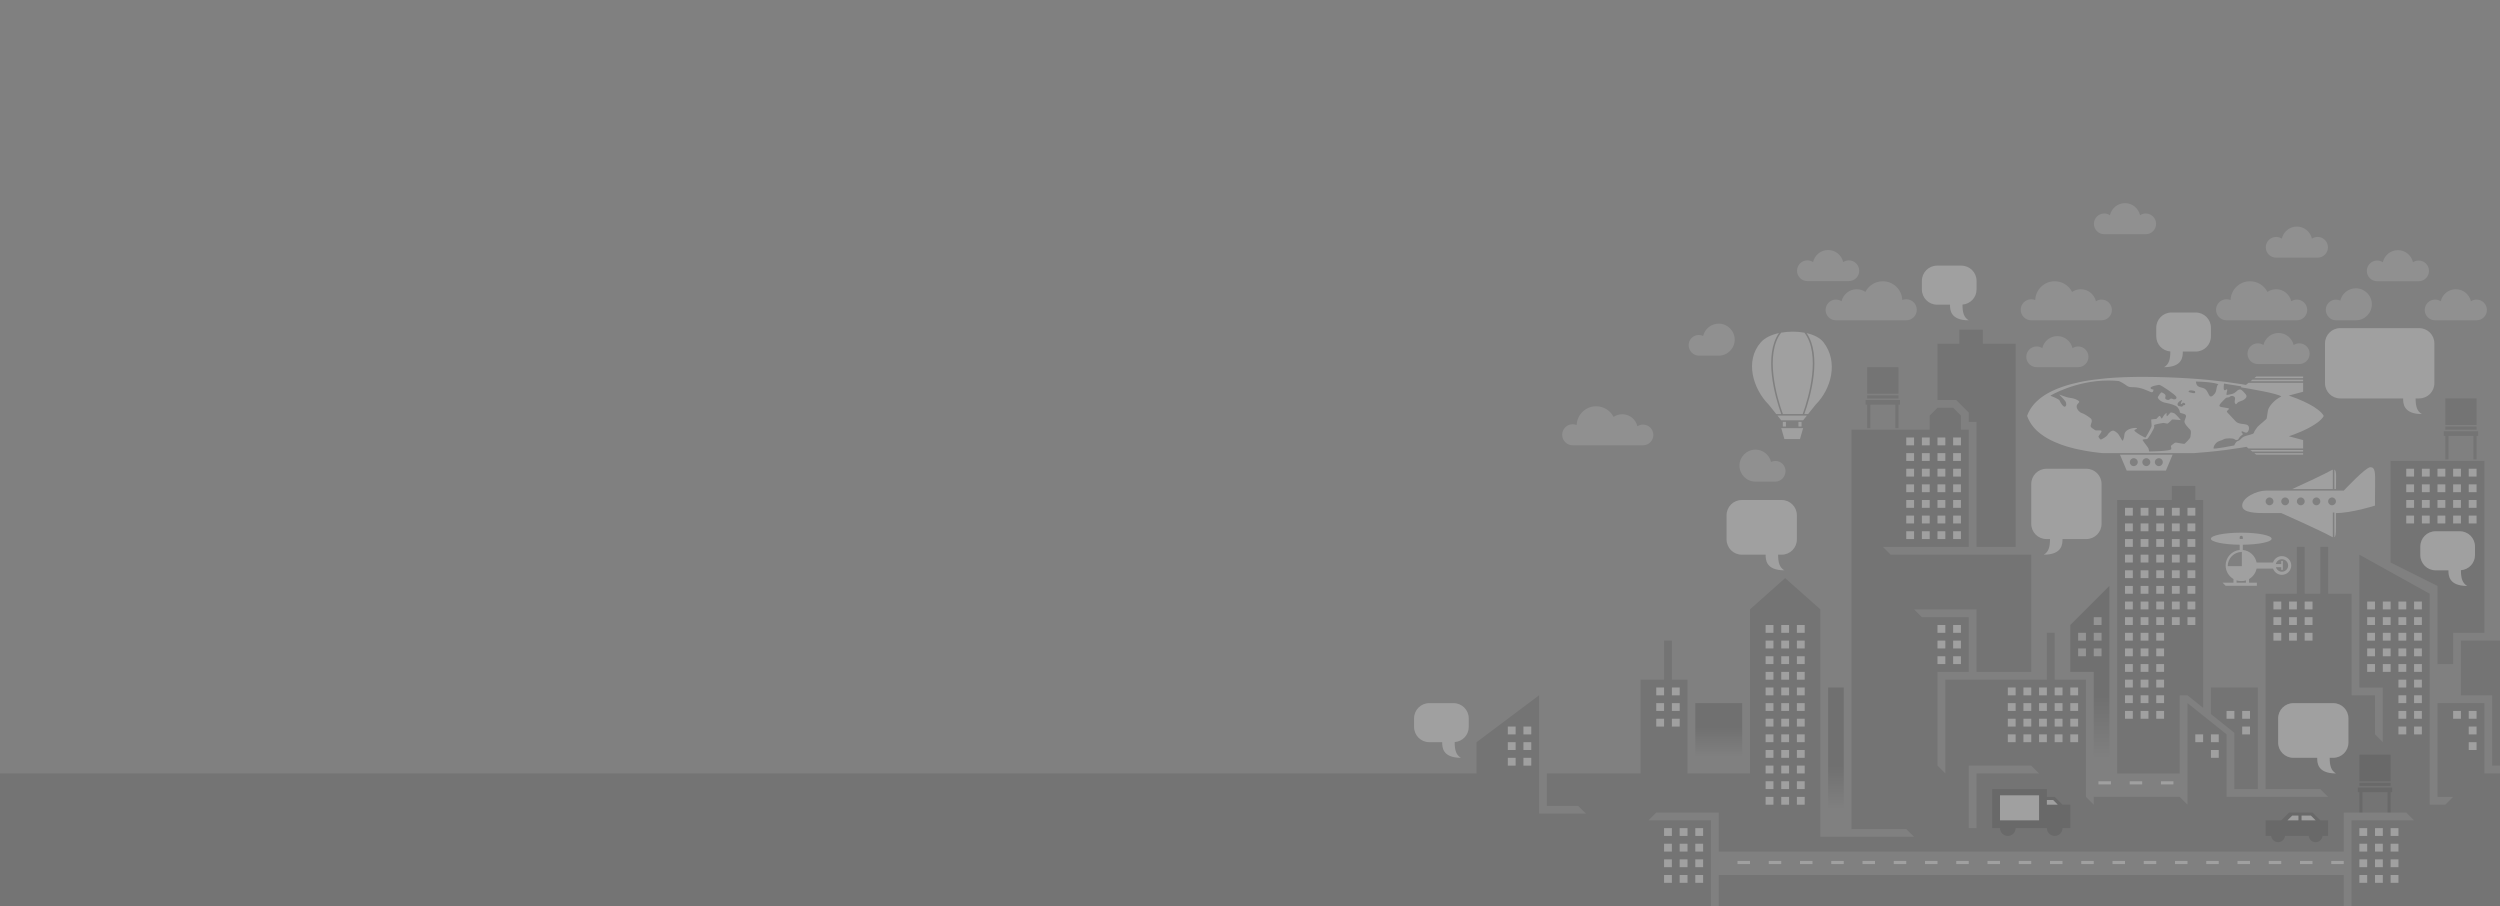 <?xml version="1.0" encoding="UTF-8" standalone="no"?>
<!-- Created with Inkscape (http://www.inkscape.org/) -->
<svg
   xmlns:dc="http://purl.org/dc/elements/1.1/"
   xmlns:cc="http://creativecommons.org/ns#"
   xmlns:rdf="http://www.w3.org/1999/02/22-rdf-syntax-ns#"
   xmlns:svg="http://www.w3.org/2000/svg"
   xmlns="http://www.w3.org/2000/svg"
   xmlns:xlink="http://www.w3.org/1999/xlink"
   xmlns:sodipodi="http://sodipodi.sourceforge.net/DTD/sodipodi-0.dtd"
   xmlns:inkscape="http://www.inkscape.org/namespaces/inkscape"
   width="1600"
   height="580"
   id="svg4819"
   sodipodi:version="0.32"
   inkscape:version="0.46"
   version="1.0"
   sodipodi:docname="background.svg"
   inkscape:output_extension="org.inkscape.output.svg.inkscape"
   inkscape:export-filename="/home/yh/mn/profiles/managingnews/themes/jake/images/background.png"
   inkscape:export-xdpi="90"
   inkscape:export-ydpi="90">
  <rect width="100%" height="100%" fill="#808080" stroke="none"/>
  <defs
     id="defs4821">
    <linearGradient
       inkscape:collect="always"
       id="linearGradient9492">
      <stop
         style="stop-color:#202020;stop-opacity:1;"
         offset="0"
         id="stop9494" />
      <stop
         style="stop-color:#202020;stop-opacity:0;"
         offset="1"
         id="stop9496" />
    </linearGradient>
    <linearGradient
       inkscape:collect="always"
       id="linearGradient9506">
      <stop
         style="stop-color:#282828;stop-opacity:1;"
         offset="0"
         id="stop9508" />
      <stop
         style="stop-color:#181818;stop-opacity:1"
         offset="1"
         id="stop9510" />
    </linearGradient>
    <linearGradient
       inkscape:collect="always"
       xlink:href="#linearGradient5212"
       id="linearGradient7222"
       x1="1214.5"
       y1="385"
       x2="1214.5"
       y2="412.505"
       gradientUnits="userSpaceOnUse" />
    <linearGradient
       id="linearGradient5212">
      <stop
         style="stop-color:#000000;stop-opacity:0.125"
         offset="0"
         id="stop5214" />
      <stop
         style="stop-color:#000000;stop-opacity:0"
         offset="1"
         id="stop5216" />
    </linearGradient>
    <linearGradient
       inkscape:collect="always"
       id="linearGradient8242">
      <stop
         style="stop-color:#282828;stop-opacity:1;"
         offset="0"
         id="stop8244" />
      <stop
         style="stop-color:#282828;stop-opacity:0;"
         offset="1"
         id="stop8246" />
    </linearGradient>
    <linearGradient
       inkscape:collect="always"
       id="linearGradient9416">
      <stop
         style="stop-color:#181818;stop-opacity:1;"
         offset="0"
         id="stop9418" />
      <stop
         style="stop-color:#181818;stop-opacity:0;"
         offset="1"
         id="stop9420" />
    </linearGradient>
    <inkscape:perspective
       sodipodi:type="inkscape:persp3d"
       inkscape:vp_x="0 : 526.18109 : 1"
       inkscape:vp_y="0 : 1000 : 0"
       inkscape:vp_z="744.09448 : 526.18109 : 1"
       inkscape:persp3d-origin="372.04724 : 350.78739 : 1"
       id="perspective4827" />
    <linearGradient
       inkscape:collect="always"
       xlink:href="#linearGradient9416"
       id="linearGradient6627"
       gradientUnits="userSpaceOnUse"
       gradientTransform="translate(-1610,0)"
       x1="1489"
       y1="517"
       x2="1506"
       y2="517" />
    <linearGradient
       inkscape:collect="always"
       xlink:href="#linearGradient8242"
       id="linearGradient6768"
       gradientUnits="userSpaceOnUse"
       gradientTransform="translate(-1610,0)"
       x1="1051.627"
       y1="517.198"
       x2="1029.986"
       y2="517.198" />
    <linearGradient
       inkscape:collect="always"
       xlink:href="#linearGradient5212"
       id="linearGradient6783"
       gradientUnits="userSpaceOnUse"
       gradientTransform="matrix(-1,0,0,1,1607,0)"
       x1="1221.5"
       y1="467"
       x2="1221.5"
       y2="477.714" />
    <linearGradient
       inkscape:collect="always"
       xlink:href="#linearGradient5212"
       id="linearGradient7127"
       gradientUnits="userSpaceOnUse"
       gradientTransform="matrix(-1,0,0,1,2390,105)"
       x1="1281.277"
       y1="360.158"
       x2="1281.277"
       y2="379.289" />
    <linearGradient
       inkscape:collect="always"
       xlink:href="#linearGradient5212"
       id="linearGradient7294"
       gradientUnits="userSpaceOnUse"
       gradientTransform="matrix(-1,0,0,1,2390,105)"
       x1="1045.811"
       y1="340.006"
       x2="1045.811"
       y2="380.349" />
    <linearGradient
       inkscape:collect="always"
       xlink:href="#linearGradient9506"
       id="linearGradient7475"
       gradientUnits="userSpaceOnUse"
       gradientTransform="translate(-1610,0)"
       x1="1465.002"
       y1="542.875"
       x2="1457.974"
       y2="542.875" />
    <linearGradient
       inkscape:collect="always"
       xlink:href="#linearGradient9492"
       id="linearGradient7478"
       gradientUnits="userSpaceOnUse"
       gradientTransform="matrix(1.185,0,0,1,-1908.148,0)"
       x1="1489.394"
       y1="543.108"
       x2="1483.438"
       y2="545" />
  </defs>
  <sodipodi:namedview
     id="base"
     pagecolor="#ffffff"
     bordercolor="#666666"
     borderopacity="1.0"
     gridtolerance="10000"
     guidetolerance="10"
     objecttolerance="10"
     inkscape:pageopacity="0.0"
     inkscape:pageshadow="2"
     inkscape:zoom="0.8"
     inkscape:cx="1085.1318"
     inkscape:cy="273.00441"
     inkscape:document-units="px"
     inkscape:current-layer="layer1"
     showgrid="false">
    <inkscape:grid
       type="xygrid"
       id="grid6607"
       visible="true"
       enabled="true"
       units="" />
  </sodipodi:namedview>
  <g
     inkscape:groupmode="layer"
     id="layer2"
     inkscape:label="Root"
     style="display:none"
     sodipodi:insensitive="true">
    <rect
       inkscape:export-ydpi="90"
       inkscape:export-xdpi="90"
       inkscape:export-filename="/Users/saman/Desktop/mn2_illo_wip2.png"
       y="-580"
       x="-1600"
       height="580"
       width="1600"
       id="rect9109"
       style="fill:#b4e2df;fill-opacity:1;stroke:none;stroke-width:1;stroke-linecap:square;stroke-linejoin:miter;stroke-miterlimit:4;stroke-dasharray:none;stroke-dashoffset:4;stroke-opacity:1;display:inline"
       transform="scale(-1,-1)" />
  </g>
  <g
     inkscape:label="Layer 1"
     inkscape:groupmode="layer"
     id="layer1"
     style="display:inline">
    <path
       style="fill:#000000;fill-opacity:0.094;stroke:none;stroke-width:1;stroke-linecap:square;stroke-linejoin:miter;stroke-miterlimit:4;stroke-dashoffset:4;stroke-opacity:1;display:inline"
       d="M 1254,211 L 1254,220 L 1240,220 L 1240,256 L 1252,256 L 1260,264 L 1260,270 L 1265,270 L 1265,350 L 1290,350 L 1290,220 L 1269,220 L 1269,211 L 1254,211 z M 1195,235 L 1195,252 L 1215,252 L 1215,235 L 1195,235 z M 1195,253 L 1195,255 L 1215,255 L 1215,253 L 1195,253 z M 1565,255 L 1565,272 L 1585,272 L 1585,255 L 1565,255 z M 1194,256 L 1194,259 L 1195,259 L 1195,274 L 1197,274 L 1197,259 L 1213,259 L 1213,274 L 1215,274 L 1215,259 L 1216,259 L 1216,256 L 1194,256 z M 1240,261 L 1235,266 L 1235,275 L 1185,275 L 1185,495 L 1185,515 L 1185,530.594 L 1220,530.594 L 1225,535.531 L 1185,535.531 L 1165,535.531 L 1165,515 L 1165,495 L 1165,390 L 1142.5,370 L 1120,390 L 1120,495 L 1080,495 L 1080,435 L 1070,435 L 1070,410 L 1065,410 L 1065,435 L 1050,435 L 1050,495 L 990,495 L 990,515.75 L 1010,515.75 L 1015,520.688 L 990,520.688 L 985,520.688 L 985,520 L 985,515.75 L 985,495 L 985,445 L 945,475 L 945,495 L 0,495 L 0,580 L 1095,580 L 1095,525 L 1055,525 L 1060,520 L 1100,520 L 1100,545 L 1500,545 L 1500,520 L 1540,520 L 1545,525 L 1505,525 L 1505,580 L 1600,580 L 1600,495 L 1590,495 L 1590,450 L 1560,450 L 1560,495 L 1560,510 L 1570,510 L 1565,515 L 1555,515 L 1555,495 L 1555,380 L 1510,355 L 1510,440 L 1525,440 L 1525,475 L 1520,470 L 1520,445 L 1510,445 L 1505,445 L 1505,380 L 1490,380 L 1490,350 L 1485,350 L 1485,380 L 1475,380 L 1475,350 L 1470,350 L 1470,380 L 1450,380 L 1450,495 L 1450,505 L 1485,505 L 1490,510 L 1425,510 L 1425,505 L 1425,495 L 1425,490 L 1425,470 L 1410,458 L 1400,450 L 1400,515 L 1395,510 L 1340,510 L 1340,515 L 1335,510 L 1335,495 L 1335,490 L 1335,435 L 1320,435 L 1315,435 L 1315,405 L 1310,405 L 1310,435 L 1300,435 L 1282,435 L 1245,435 L 1245,495 L 1240,490 L 1240,430 L 1260,430 L 1260,395 L 1230,395 L 1225,390 L 1260,390 L 1265,390 L 1265,395 L 1265,430 L 1300,430 L 1300,355 L 1210,355 L 1205,350 L 1260,350 L 1260,275 L 1255,275 L 1255,266 L 1250,261 L 1240,261 z M 1565,273 L 1565,275 L 1585,275 L 1585,273 L 1565,273 z M 1564,276 L 1564,279 L 1565,279 L 1565,294 L 1567,294 L 1567,279 L 1583,279 L 1583,294 L 1585,294 L 1585,279 L 1586,279 L 1586,276 L 1564,276 z M 1220,280 L 1225,280 L 1225,285 L 1220,285 L 1220,280 z M 1230,280 L 1235,280 L 1235,285 L 1230,285 L 1230,280 z M 1240,280 L 1245,280 L 1245,285 L 1240,285 L 1240,280 z M 1250,280 L 1255,280 L 1255,285 L 1250,285 L 1250,280 z M 1220,290 L 1225,290 L 1225,295 L 1220,295 L 1220,290 z M 1230,290 L 1235,290 L 1235,295 L 1230,295 L 1230,290 z M 1240,290 L 1245,290 L 1245,295 L 1240,295 L 1240,290 z M 1250,290 L 1255,290 L 1255,295 L 1250,295 L 1250,290 z M 1530,295 L 1530,360 L 1560,375 L 1560,425 L 1570,425 L 1570,405 L 1590,405 L 1590,295 L 1530,295 z M 1220,300 L 1225,300 L 1225,305 L 1220,305 L 1220,300 z M 1230,300 L 1235,300 L 1235,305 L 1230,305 L 1230,300 z M 1240,300 L 1245,300 L 1245,305 L 1240,305 L 1240,300 z M 1250,300 L 1255,300 L 1255,305 L 1250,305 L 1250,300 z M 1540,300 L 1545,300 L 1545,305 L 1540,305 L 1540,300 z M 1550,300 L 1555,300 L 1555,305 L 1550,305 L 1550,300 z M 1560,300 L 1565,300 L 1565,305 L 1560,305 L 1560,300 z M 1570,300 L 1575,300 L 1575,305 L 1570,305 L 1570,300 z M 1580,300 L 1585,300 L 1585,305 L 1580,305 L 1580,300 z M 1220,310 L 1225,310 L 1225,315 L 1220,315 L 1220,310 z M 1230,310 L 1235,310 L 1235,315 L 1230,315 L 1230,310 z M 1240,310 L 1245,310 L 1245,315 L 1240,315 L 1240,310 z M 1250,310 L 1255,310 L 1255,315 L 1250,315 L 1250,310 z M 1540,310 L 1545,310 L 1545,315 L 1540,315 L 1540,310 z M 1550,310 L 1555,310 L 1555,315 L 1550,315 L 1550,310 z M 1560,310 L 1565,310 L 1565,315 L 1560,315 L 1560,310 z M 1570,310 L 1575,310 L 1575,315 L 1570,315 L 1570,310 z M 1580,310 L 1585,310 L 1585,315 L 1580,315 L 1580,310 z M 1390,311 L 1390,320 L 1355,320 L 1355,495 L 1395,495 L 1395,445 L 1400,445 L 1410,453 L 1410,320 L 1405,320 L 1405,311 L 1390,311 z M 1220,320 L 1225,320 L 1225,325 L 1220,325 L 1220,320 z M 1230,320 L 1235,320 L 1235,325 L 1230,325 L 1230,320 z M 1240,320 L 1245,320 L 1245,325 L 1240,325 L 1240,320 z M 1250,320 L 1255,320 L 1255,325 L 1250,325 L 1250,320 z M 1540,320 L 1545,320 L 1545,325 L 1540,325 L 1540,320 z M 1550,320 L 1555,320 L 1555,325 L 1550,325 L 1550,320 z M 1560,320 L 1565,320 L 1565,325 L 1560,325 L 1560,320 z M 1570,320 L 1575,320 L 1575,325 L 1570,325 L 1570,320 z M 1580,320 L 1585,320 L 1585,325 L 1580,325 L 1580,320 z M 1360,325 L 1365,325 L 1365,330 L 1360,330 L 1360,325 z M 1370,325 L 1375,325 L 1375,330 L 1370,330 L 1370,325 z M 1380,325 L 1385,325 L 1385,330 L 1380,330 L 1380,325 z M 1390,325 L 1395,325 L 1395,330 L 1390,330 L 1390,325 z M 1400,325 L 1405,325 L 1405,330 L 1400,330 L 1400,325 z M 1220,330 L 1225,330 L 1225,335 L 1220,335 L 1220,330 z M 1230,330 L 1235,330 L 1235,335 L 1230,335 L 1230,330 z M 1240,330 L 1245,330 L 1245,335 L 1240,335 L 1240,330 z M 1250,330 L 1255,330 L 1255,335 L 1250,335 L 1250,330 z M 1540,330 L 1545,330 L 1545,335 L 1540,335 L 1540,330 z M 1550,330 L 1555,330 L 1555,335 L 1550,335 L 1550,330 z M 1560,330 L 1565,330 L 1565,335 L 1560,335 L 1560,330 z M 1570,330 L 1575,330 L 1575,335 L 1570,335 L 1570,330 z M 1580,330 L 1585,330 L 1585,335 L 1580,335 L 1580,330 z M 1360,335 L 1365,335 L 1365,340 L 1360,340 L 1360,335 z M 1370,335 L 1375,335 L 1375,340 L 1370,340 L 1370,335 z M 1380,335 L 1385,335 L 1385,340 L 1380,340 L 1380,335 z M 1390,335 L 1395,335 L 1395,340 L 1390,340 L 1390,335 z M 1400,335 L 1405,335 L 1405,340 L 1400,340 L 1400,335 z M 1220,340 L 1225,340 L 1225,345 L 1220,345 L 1220,340 z M 1230,340 L 1235,340 L 1235,345 L 1230,345 L 1230,340 z M 1240,340 L 1245,340 L 1245,345 L 1240,345 L 1240,340 z M 1250,340 L 1255,340 L 1255,345 L 1250,345 L 1250,340 z M 1558.75,340 L 1574.25,340 C 1579.651,340 1584,344.349 1584,349.75 L 1584,355.25 C 1584,360.398 1580.047,364.555 1575,364.938 L 1575,365 C 1575,370 1575.878,373.197 1579,375 C 1567,375 1567,368 1567,365 L 1558.75,365 C 1553.349,365 1549,360.651 1549,355.25 L 1549,349.75 C 1549,344.349 1553.349,340 1558.75,340 z M 1360,345 L 1365,345 L 1365,350 L 1360,350 L 1360,345 z M 1370,345 L 1375,345 L 1375,350 L 1370,350 L 1370,345 z M 1380,345 L 1385,345 L 1385,350 L 1380,350 L 1380,345 z M 1390,345 L 1395,345 L 1395,350 L 1390,350 L 1390,345 z M 1400,345 L 1405,345 L 1405,350 L 1400,350 L 1400,345 z M 1360,355 L 1365,355 L 1365,360 L 1360,360 L 1360,355 z M 1370,355 L 1375,355 L 1375,360 L 1370,360 L 1370,355 z M 1380,355 L 1385,355 L 1385,360 L 1380,360 L 1380,355 z M 1390,355 L 1395,355 L 1395,360 L 1390,360 L 1390,355 z M 1400,355 L 1405,355 L 1405,360 L 1400,360 L 1400,355 z M 1360,365 L 1365,365 L 1365,370 L 1360,370 L 1360,365 z M 1370,365 L 1375,365 L 1375,370 L 1370,370 L 1370,365 z M 1380,365 L 1385,365 L 1385,370 L 1380,370 L 1380,365 z M 1390,365 L 1395,365 L 1395,370 L 1390,370 L 1390,365 z M 1400,365 L 1405,365 L 1405,370 L 1400,370 L 1400,365 z M 1360,375 L 1365,375 L 1365,380 L 1360,380 L 1360,375 z M 1370,375 L 1375,375 L 1375,380 L 1370,380 L 1370,375 z M 1380,375 L 1385,375 L 1385,380 L 1380,380 L 1380,375 z M 1390,375 L 1395,375 L 1395,380 L 1390,380 L 1390,375 z M 1400,375 L 1405,375 L 1405,380 L 1400,380 L 1400,375 z M 1360,385 L 1365,385 L 1365,390 L 1360,390 L 1360,385 z M 1370,385 L 1375,385 L 1375,390 L 1370,390 L 1370,385 z M 1380,385 L 1385,385 L 1385,390 L 1380,390 L 1380,385 z M 1390,385 L 1395,385 L 1395,390 L 1390,390 L 1390,385 z M 1400,385 L 1405,385 L 1405,390 L 1400,390 L 1400,385 z M 1455,385 L 1460,385 L 1460,390 L 1455,390 L 1455,385 z M 1465,385 L 1470,385 L 1470,390 L 1465,390 L 1465,385 z M 1475,385 L 1480,385 L 1480,390 L 1475,390 L 1475,385 z M 1515,385 L 1520,385 L 1520,390 L 1515,390 L 1515,385 z M 1525,385 L 1530,385 L 1530,390 L 1525,390 L 1525,385 z M 1535,385 L 1540,385 L 1540,390 L 1535,390 L 1535,385 z M 1545,385 L 1550,385 L 1550,390 L 1545,390 L 1545,385 z M 1360,395 L 1365,395 L 1365,400 L 1360,400 L 1360,395 z M 1370,395 L 1375,395 L 1375,400 L 1370,400 L 1370,395 z M 1380,395 L 1385,395 L 1385,400 L 1380,400 L 1380,395 z M 1390,395 L 1395,395 L 1395,400 L 1390,400 L 1390,395 z M 1400,395 L 1405,395 L 1405,400 L 1400,400 L 1400,395 z M 1455,395 L 1460,395 L 1460,400 L 1455,400 L 1455,395 z M 1465,395 L 1470,395 L 1470,400 L 1465,400 L 1465,395 z M 1475,395 L 1480,395 L 1480,400 L 1475,400 L 1475,395 z M 1515,395 L 1520,395 L 1520,400 L 1515,400 L 1515,395 z M 1525,395 L 1530,395 L 1530,400 L 1525,400 L 1525,395 z M 1535,395 L 1540,395 L 1540,400 L 1535,400 L 1535,395 z M 1545,395 L 1550,395 L 1550,400 L 1545,400 L 1545,395 z M 1130,400 L 1135,400 L 1135,405 L 1130,405 L 1130,400 z M 1140,400 L 1145,400 L 1145,405 L 1140,405 L 1140,400 z M 1150,400 L 1155,400 L 1155,405 L 1150,405 L 1150,400 z M 1240,400 L 1245,400 L 1245,405 L 1240,405 L 1240,400 z M 1250,400 L 1255,400 L 1255,405 L 1250,405 L 1250,400 z M 1360,405 L 1365,405 L 1365,410 L 1360,410 L 1360,405 z M 1370,405 L 1375,405 L 1375,410 L 1370,410 L 1370,405 z M 1380,405 L 1385,405 L 1385,410 L 1380,410 L 1380,405 z M 1455,405 L 1460,405 L 1460,410 L 1455,410 L 1455,405 z M 1465,405 L 1470,405 L 1470,410 L 1465,410 L 1465,405 z M 1475,405 L 1480,405 L 1480,410 L 1475,410 L 1475,405 z M 1515,405 L 1520,405 L 1520,410 L 1515,410 L 1515,405 z M 1525,405 L 1530,405 L 1530,410 L 1525,410 L 1525,405 z M 1535,405 L 1540,405 L 1540,410 L 1535,410 L 1535,405 z M 1545,405 L 1550,405 L 1550,410 L 1545,410 L 1545,405 z M 1130,410 L 1135,410 L 1135,415 L 1130,415 L 1130,410 z M 1140,410 L 1145,410 L 1145,415 L 1140,415 L 1140,410 z M 1150,410 L 1155,410 L 1155,415 L 1150,415 L 1150,410 z M 1240,410 L 1245,410 L 1245,415 L 1240,415 L 1240,410 z M 1250,410 L 1255,410 L 1255,415 L 1250,415 L 1250,410 z M 1575,410 L 1575,445 L 1595,445 L 1595,490 L 1600,490 L 1600,410 L 1575,410 z M 1360,415 L 1365,415 L 1365,420 L 1360,420 L 1360,415 z M 1370,415 L 1375,415 L 1375,420 L 1370,420 L 1370,415 z M 1380,415 L 1385,415 L 1385,420 L 1380,420 L 1380,415 z M 1515,415 L 1520,415 L 1520,420 L 1515,420 L 1515,415 z M 1525,415 L 1530,415 L 1530,420 L 1525,420 L 1525,415 z M 1535,415 L 1540,415 L 1540,420 L 1535,420 L 1535,415 z M 1545,415 L 1550,415 L 1550,420 L 1545,420 L 1545,415 z M 1130,420 L 1135,420 L 1135,425 L 1130,425 L 1130,420 z M 1140,420 L 1145,420 L 1145,425 L 1140,425 L 1140,420 z M 1150,420 L 1155,420 L 1155,425 L 1150,425 L 1150,420 z M 1240,420 L 1245,420 L 1245,425 L 1240,425 L 1240,420 z M 1250,420 L 1255,420 L 1255,425 L 1250,425 L 1250,420 z M 1360,425 L 1365,425 L 1365,430 L 1360,430 L 1360,425 z M 1370,425 L 1375,425 L 1375,430 L 1370,430 L 1370,425 z M 1380,425 L 1385,425 L 1385,430 L 1380,430 L 1380,425 z M 1515,425 L 1520,425 L 1520,430 L 1515,430 L 1515,425 z M 1525,425 L 1530,425 L 1530,430 L 1525,430 L 1525,425 z M 1535,425 L 1540,425 L 1540,430 L 1535,430 L 1535,425 z M 1545,425 L 1550,425 L 1550,430 L 1545,430 L 1545,425 z M 1130,430 L 1135,430 L 1135,435 L 1130,435 L 1130,430 z M 1140,430 L 1145,430 L 1145,435 L 1140,435 L 1140,430 z M 1150,430 L 1155,430 L 1155,435 L 1150,435 L 1150,430 z M 1360,435 L 1365,435 L 1365,440 L 1360,440 L 1360,435 z M 1370,435 L 1375,435 L 1375,440 L 1370,440 L 1370,435 z M 1380,435 L 1385,435 L 1385,440 L 1380,440 L 1380,435 z M 1535,435 L 1540,435 L 1540,440 L 1535,440 L 1535,435 z M 1545,435 L 1550,435 L 1550,440 L 1545,440 L 1545,435 z M 1060,440 L 1065,440 L 1065,445 L 1060,445 L 1060,440 z M 1070,440 L 1075,440 L 1075,445 L 1070,445 L 1070,440 z M 1130,440 L 1135,440 L 1135,445 L 1130,445 L 1130,440 z M 1140,440 L 1145,440 L 1145,445 L 1140,445 L 1140,440 z M 1150,440 L 1155,440 L 1155,445 L 1150,445 L 1150,440 z M 1285,440 L 1290,440 L 1290,445 L 1285,445 L 1285,440 z M 1295,440 L 1300,440 L 1300,445 L 1295,445 L 1295,440 z M 1305,440 L 1310,440 L 1310,445 L 1305,445 L 1305,440 z M 1315,440 L 1320,440 L 1320,445 L 1315,445 L 1315,440 z M 1325,440 L 1330,440 L 1330,445 L 1325,445 L 1325,440 z M 1415,440 L 1415,457 L 1425,465 L 1430,469 L 1430,490 L 1430,495 L 1430,505 L 1445,505 L 1445,495 L 1445,490 L 1445,440 L 1415,440 z M 1360,445 L 1365,445 L 1365,450 L 1360,450 L 1360,445 z M 1370,445 L 1375,445 L 1375,450 L 1370,450 L 1370,445 z M 1380,445 L 1385,445 L 1385,450 L 1380,450 L 1380,445 z M 1535,445 L 1540,445 L 1540,450 L 1535,450 L 1535,445 z M 1545,445 L 1550,445 L 1550,450 L 1545,450 L 1545,445 z M 1060,450 L 1065,450 L 1065,455 L 1060,455 L 1060,450 z M 1070,450 L 1075,450 L 1075,455 L 1070,455 L 1070,450 z M 1130,450 L 1135,450 L 1135,455 L 1130,455 L 1130,450 z M 1140,450 L 1145,450 L 1145,455 L 1140,455 L 1140,450 z M 1150,450 L 1155,450 L 1155,455 L 1150,455 L 1150,450 z M 1285,450 L 1290,450 L 1290,455 L 1285,455 L 1285,450 z M 1295,450 L 1300,450 L 1300,455 L 1295,455 L 1295,450 z M 1305,450 L 1310,450 L 1310,455 L 1305,455 L 1305,450 z M 1315,450 L 1320,450 L 1320,455 L 1315,455 L 1315,450 z M 1325,450 L 1330,450 L 1330,455 L 1325,455 L 1325,450 z M 1467.75,450 L 1493.25,450 C 1498.651,450 1503,454.349 1503,459.75 L 1503,475.25 C 1503,480.651 1498.651,485 1493.25,485 L 1491,485 C 1491,490 1491.878,493.197 1495,495 C 1483,495 1483,488 1483,485 L 1467.75,485 C 1462.349,485 1458,480.651 1458,475.25 L 1458,459.75 C 1458,454.349 1462.349,450 1467.75,450 z M 1360,455 L 1365,455 L 1365,460 L 1360,460 L 1360,455 z M 1370,455 L 1375,455 L 1375,460 L 1370,460 L 1370,455 z M 1380,455 L 1385,455 L 1385,460 L 1380,460 L 1380,455 z M 1425,455 L 1430,455 L 1430,460 L 1425,460 L 1425,455 z M 1435,455 L 1440,455 L 1440,460 L 1435,460 L 1435,455 z M 1535,455 L 1540,455 L 1540,460 L 1535,460 L 1535,455 z M 1545,455 L 1550,455 L 1550,460 L 1545,460 L 1545,455 z M 1570,455 L 1575,455 L 1575,460 L 1570,460 L 1570,455 z M 1580,455 L 1585,455 L 1585,460 L 1580,460 L 1580,455 z M 1060,460 L 1065,460 L 1065,465 L 1060,465 L 1060,460 z M 1070,460 L 1075,460 L 1075,465 L 1070,465 L 1070,460 z M 1130,460 L 1135,460 L 1135,465 L 1130,465 L 1130,460 z M 1140,460 L 1145,460 L 1145,465 L 1140,465 L 1140,460 z M 1150,460 L 1155,460 L 1155,465 L 1150,465 L 1150,460 z M 1285,460 L 1290,460 L 1290,465 L 1285,465 L 1285,460 z M 1295,460 L 1300,460 L 1300,465 L 1295,465 L 1295,460 z M 1305,460 L 1310,460 L 1310,465 L 1305,465 L 1305,460 z M 1315,460 L 1320,460 L 1320,465 L 1315,465 L 1315,460 z M 1325,460 L 1330,460 L 1330,465 L 1325,465 L 1325,460 z M 965,465 L 970,465 L 970,470 L 965,470 L 965,465 z M 975,465 L 980,465 L 980,470 L 975,470 L 975,465 z M 1435,465 L 1440,465 L 1440,470 L 1435,470 L 1435,465 z M 1535,465 L 1540,465 L 1540,470 L 1535,470 L 1535,465 z M 1545,465 L 1550,465 L 1550,470 L 1545,470 L 1545,465 z M 1580,465 L 1585,465 L 1585,470 L 1580,470 L 1580,465 z M 1130,470 L 1135,470 L 1135,475 L 1130,475 L 1130,470 z M 1140,470 L 1145,470 L 1145,475 L 1140,475 L 1140,470 z M 1150,470 L 1155,470 L 1155,475 L 1150,475 L 1150,470 z M 1285,470 L 1290,470 L 1290,475 L 1285,475 L 1285,470 z M 1295,470 L 1300,470 L 1300,475 L 1295,475 L 1295,470 z M 1305,470 L 1310,470 L 1310,475 L 1305,475 L 1305,470 z M 1315,470 L 1320,470 L 1320,475 L 1315,475 L 1315,470 z M 1325,470 L 1330,470 L 1330,475 L 1325,475 L 1325,470 z M 1405,470 L 1410,470 L 1410,475 L 1405,475 L 1405,470 z M 1415,470 L 1420,470 L 1420,475 L 1415,475 L 1415,470 z M 965,475 L 970,475 L 970,480 L 965,480 L 965,475 z M 975,475 L 980,475 L 980,480 L 975,480 L 975,475 z M 1580,475 L 1585,475 L 1585,480 L 1580,480 L 1580,475 z M 1130,480 L 1135,480 L 1135,485 L 1130,485 L 1130,480 z M 1140,480 L 1145,480 L 1145,485 L 1140,485 L 1140,480 z M 1150,480 L 1155,480 L 1155,485 L 1150,485 L 1150,480 z M 1415,480 L 1420,480 L 1420,485 L 1415,485 L 1415,480 z M 965,485 L 970,485 L 970,490 L 965,490 L 965,485 z M 975,485 L 980,485 L 980,490 L 975,490 L 975,485 z M 1130,490 L 1135,490 L 1135,495 L 1130,495 L 1130,490 z M 1140,490 L 1145,490 L 1145,495 L 1140,495 L 1140,490 z M 1150,490 L 1155,490 L 1155,495 L 1150,495 L 1150,490 z M 1260,490 L 1300,490 L 1305,495 L 1265,495 L 1265,530 L 1260,530 L 1260,490 z M 1130,500 L 1135,500 L 1135,505 L 1130,505 L 1130,500 z M 1140,500 L 1145,500 L 1145,505 L 1140,505 L 1140,500 z M 1150,500 L 1155,500 L 1155,505 L 1150,505 L 1150,500 z M 1280,509 L 1305,509 L 1305,525 L 1280,525 L 1280,509 z M 1130,510 L 1135,510 L 1135,515 L 1130,515 L 1130,510 z M 1140,510 L 1145,510 L 1145,515 L 1140,515 L 1140,510 z M 1150,510 L 1155,510 L 1155,515 L 1150,515 L 1150,510 z M 1310,512 L 1314,512 L 1317,515 L 1310,515 L 1310,512 z M 1467,522 L 1471,522 L 1471,525 L 1464,525 L 1467,522 z M 1473,522 L 1479,522 L 1482,525 L 1473,525 L 1473,522 z M 1065,530 L 1070,530 L 1070,535 L 1065,535 L 1065,530 z M 1075,530 L 1080,530 L 1080,535 L 1075,535 L 1075,530 z M 1085,530 L 1090,530 L 1090,535 L 1085,535 L 1085,530 z M 1510,530 L 1515,530 L 1515,535 L 1510,535 L 1510,530 z M 1520,530 L 1525,530 L 1525,535 L 1520,535 L 1520,530 z M 1530,530 L 1535,530 L 1535,535 L 1530,535 L 1530,530 z M 1065,540 L 1070,540 L 1070,545 L 1065,545 L 1065,540 z M 1075,540 L 1080,540 L 1080,545 L 1075,545 L 1075,540 z M 1085,540 L 1090,540 L 1090,545 L 1085,545 L 1085,540 z M 1510,540 L 1515,540 L 1515,545 L 1510,545 L 1510,540 z M 1520,540 L 1525,540 L 1525,545 L 1520,545 L 1520,540 z M 1530,540 L 1535,540 L 1535,545 L 1530,545 L 1530,540 z M 1065,550 L 1070,550 L 1070,555 L 1065,555 L 1065,550 z M 1075,550 L 1080,550 L 1080,555 L 1075,555 L 1075,550 z M 1085,550 L 1090,550 L 1090,555 L 1085,555 L 1085,550 z M 1510,550 L 1515,550 L 1515,555 L 1510,555 L 1510,550 z M 1520,550 L 1525,550 L 1525,555 L 1520,555 L 1520,550 z M 1530,550 L 1535,550 L 1535,555 L 1530,555 L 1530,550 z M 1065,560 L 1070,560 L 1070,565 L 1065,565 L 1065,560 z M 1075,560 L 1080,560 L 1080,565 L 1075,565 L 1075,560 z M 1085,560 L 1090,560 L 1090,565 L 1085,565 L 1085,560 z M 1100,560 L 1100,580 L 1500,580 L 1500,560 L 1100,560 z M 1510,560 L 1515,560 L 1515,565 L 1510,565 L 1510,560 z M 1520,560 L 1525,560 L 1525,565 L 1520,565 L 1520,560 z M 1530,560 L 1535,560 L 1535,565 L 1530,565 L 1530,560 z"
       id="path9134" />
    <g
       style="display:inline"
       id="g4860"
       inkscape:export-filename="/Users/saman/Desktop/mn2_illo_wip2.png"
       inkscape:export-xdpi="90"
       inkscape:export-ydpi="90"
       transform="matrix(-1,0,0,1,2390,105)">
      <path
         sodipodi:nodetypes="ccccc"
         id="path9577"
         d="M 1210,425 L 1220,425 L 1220,335 L 1210,335 L 1210,425 z"
         style="opacity:1;fill:url(#linearGradient7222);fill-opacity:1;stroke:none;stroke-width:1;stroke-linecap:square;stroke-linejoin:miter;stroke-miterlimit:4;stroke-dasharray:none;stroke-dashoffset:4;stroke-opacity:1" />
    </g>
    <path
       style="fill:#ffffff;fill-opacity:0.251;stroke:none;stroke-width:1;stroke-linecap:square;stroke-linejoin:miter;stroke-miterlimit:4;stroke-dasharray:none;stroke-dashoffset:4;stroke-opacity:1"
       d="M 1497.75,210 C 1492.349,210 1488,214.349 1488,219.75 L 1488,245.25 C 1488,250.651 1492.349,255 1497.75,255 L 1538,255 C 1538,258 1538,265 1550,265 C 1546.878,263.197 1546,260 1546,255 L 1548.25,255 C 1553.651,255 1558,250.651 1558,245.25 L 1558,219.75 C 1558,214.349 1553.651,210 1548.25,210 L 1497.75,210 z M 1309.75,300 C 1304.349,300 1300,304.349 1300,309.75 L 1300,335.25 C 1300,340.651 1304.349,345 1309.75,345 L 1312,345 C 1312,350 1311.122,353.197 1308,355 C 1320,355 1320,348 1320,345 L 1335.25,345 C 1340.651,345 1345,340.651 1345,335.25 L 1345,309.75 C 1345,304.349 1340.651,300 1335.25,300 L 1309.75,300 z M 1114.75,320 C 1109.349,320 1105,324.349 1105,329.75 L 1105,345.25 C 1105,350.651 1109.349,355 1114.75,355 L 1130,355 C 1130,358 1130,365 1142,365 C 1138.878,363.197 1138,360 1138,355 L 1140.25,355 C 1145.651,355 1150,350.651 1150,345.25 L 1150,329.75 C 1150,324.349 1145.651,320 1140.25,320 L 1114.75,320 z M 1558.75,340 C 1553.349,340 1549,344.349 1549,349.75 L 1549,355.25 C 1549,360.651 1553.349,365 1558.75,365 L 1567,365 C 1567,368 1567,375 1579,375 C 1575.878,373.197 1575,370 1575,365 L 1575,364.938 C 1580.047,364.555 1584,360.398 1584,355.25 L 1584,349.75 C 1584,344.349 1579.651,340 1574.25,340 L 1558.75,340 z M 914.75,450 C 909.348,450 905,454.349 905,459.75 L 905,465.25 C 905,470.651 909.348,475 914.75,475 L 923,475 C 923,478 923,485 935,485 C 931.878,483.197 931,480 931,475 L 931,474.938 C 936.047,474.555 940,470.398 940,465.25 L 940,459.75 C 940,454.349 935.652,450 930.25,450 L 914.75,450 z M 1467.75,450 C 1462.349,450 1458,454.349 1458,459.75 L 1458,475.25 C 1458,480.651 1462.349,485 1467.75,485 L 1483,485 C 1483,488 1483,495 1495,495 C 1491.878,493.197 1491,490 1491,485 L 1493.25,485 C 1498.651,485 1503,480.651 1503,475.25 L 1503,459.75 C 1503,454.349 1498.651,450 1493.25,450 L 1467.75,450 z"
       id="rect9288" />
    <path
       style="fill:url(#linearGradient7294);fill-opacity:1;stroke:none;stroke-width:1;stroke-linecap:square;stroke-linejoin:miter;stroke-miterlimit:4;stroke-dasharray:none;stroke-dashoffset:4;stroke-opacity:1;display:inline"
       d="M 1350,490 L 1340,490 L 1340,430 L 1325,430 L 1325,400 L 1350,375 L 1350,490 z"
       id="path9571"
       sodipodi:nodetypes="ccccccc"
       inkscape:export-filename="/Users/saman/Desktop/mn2_illo_wip2.png"
       inkscape:export-xdpi="90"
       inkscape:export-ydpi="90" />
    <path
       style="fill:#ffffff;fill-opacity:0.251;stroke:none;stroke-width:1;stroke-linecap:square;stroke-linejoin:miter;stroke-miterlimit:4;stroke-dashoffset:4;stroke-opacity:1"
       d="M 1239.75 170 C 1234.349 170 1230 174.349 1230 179.75 L 1230 185.25 C 1230 190.651 1234.349 195 1239.75 195 L 1248 195 C 1248 198 1248 205 1260 205 C 1256.878 203.197 1256 200 1256 195 L 1256 194.938 C 1261.047 194.555 1265 190.398 1265 185.25 L 1265 179.75 C 1265 174.349 1260.651 170 1255.25 170 L 1239.75 170 z M 1389.75 200 C 1384.349 200 1380 204.349 1380 209.75 L 1380 215.25 C 1380 220.398 1383.953 224.555 1389 224.938 L 1389 225 C 1389 230 1388.122 233.197 1385 235 C 1397 235 1397 228 1397 225 L 1405.25 225 C 1410.651 225 1415 220.651 1415 215.25 L 1415 209.75 C 1415 204.349 1410.651 200 1405.25 200 L 1389.75 200 z M 1147.375 212.25 C 1144.868 212.25 1142.34 212.478 1139.938 212.906 C 1134.659 219.779 1133.895 230.081 1135 240.031 C 1136.115 250.076 1139.087 259.707 1141.031 265 L 1153.719 265 C 1155.663 259.707 1158.635 250.076 1159.75 240.031 C 1160.854 230.088 1160.082 219.779 1154.812 212.906 C 1154.802 212.904 1154.791 212.908 1154.781 212.906 C 1152.409 212.471 1149.903 212.25 1147.375 212.25 z M 1138.531 213.156 C 1133.727 214.205 1129.522 216.163 1127 219 C 1116.412 230.912 1122 249 1132 259 L 1136.812 265 L 1140 265 C 1138.033 259.589 1135.107 250.098 1134 240.125 C 1132.925 230.439 1133.554 220.328 1138.531 213.156 z M 1156.25 213.188 C 1161.205 220.358 1161.823 230.455 1160.75 240.125 C 1159.643 250.098 1156.717 259.589 1154.75 265 L 1157.188 265 L 1162 259 C 1172 249 1176.784 231.58 1167 219 C 1164.817 216.194 1160.872 214.244 1156.25 213.188 z M 1444 241 L 1442.781 242 L 1474 242 L 1474 241 L 1444 241 z M 1368.812 241.188 C 1366.907 241.201 1364.762 241.254 1362.531 241.312 C 1361.725 241.334 1360.935 241.345 1360.094 241.375 C 1359.878 241.383 1359.686 241.398 1359.469 241.406 C 1357.764 241.47 1356.003 241.548 1354.188 241.656 C 1353.995 241.668 1353.787 241.675 1353.594 241.688 C 1352.056 241.783 1350.498 241.896 1348.906 242.031 C 1348.8 242.04 1348.7 242.053 1348.594 242.062 C 1348.365 242.082 1348.136 242.104 1347.906 242.125 C 1346.362 242.264 1344.822 242.442 1343.25 242.625 C 1342.062 242.763 1340.852 242.896 1339.656 243.062 C 1339.219 243.124 1338.781 243.185 1338.344 243.25 C 1337.706 243.345 1337.074 243.428 1336.438 243.531 C 1336.133 243.581 1335.836 243.636 1335.531 243.688 C 1335.002 243.777 1334.466 243.872 1333.938 243.969 C 1333.865 243.982 1333.791 243.987 1333.719 244 C 1332.864 244.158 1332.036 244.324 1331.188 244.5 C 1329.32 244.887 1327.472 245.33 1325.656 245.812 C 1325.228 245.926 1324.799 246.037 1324.375 246.156 C 1323.81 246.315 1323.245 246.487 1322.688 246.656 C 1321.776 246.933 1320.887 247.226 1320 247.531 C 1319.139 247.828 1318.271 248.144 1317.438 248.469 C 1317.301 248.522 1317.167 248.571 1317.031 248.625 C 1316.483 248.843 1315.941 249.082 1315.406 249.312 C 1314.953 249.508 1314.505 249.701 1314.062 249.906 C 1313.661 250.092 1313.267 250.275 1312.875 250.469 C 1312.388 250.71 1311.909 250.965 1311.438 251.219 C 1311.173 251.361 1310.916 251.51 1310.656 251.656 C 1310.376 251.814 1310.087 251.963 1309.812 252.125 C 1309.301 252.428 1308.803 252.742 1308.312 253.062 C 1308.047 253.236 1307.79 253.415 1307.531 253.594 C 1307.171 253.842 1306.816 254.085 1306.469 254.344 C 1306.103 254.616 1305.756 254.904 1305.406 255.188 C 1305.182 255.37 1304.968 255.563 1304.75 255.75 C 1304.309 256.128 1303.851 256.508 1303.438 256.906 C 1303.037 257.292 1302.654 257.689 1302.281 258.094 C 1302.147 258.24 1302.006 258.382 1301.875 258.531 C 1301.623 258.817 1301.394 259.111 1301.156 259.406 C 1300.942 259.673 1300.734 259.944 1300.531 260.219 C 1300.5 260.261 1300.468 260.301 1300.438 260.344 C 1300.237 260.62 1300.032 260.903 1299.844 261.188 C 1299.685 261.427 1299.525 261.661 1299.375 261.906 C 1299.331 261.978 1299.293 262.053 1299.25 262.125 C 1299.098 262.381 1298.955 262.644 1298.812 262.906 C 1298.622 263.257 1298.423 263.606 1298.25 263.969 C 1298.23 264.011 1298.207 264.051 1298.188 264.094 C 1298.038 264.412 1297.917 264.735 1297.781 265.062 C 1297.629 265.432 1297.477 265.807 1297.344 266.188 C 1297.493 266.615 1297.67 267.025 1297.844 267.438 C 1297.945 267.679 1298.047 267.92 1298.156 268.156 C 1298.361 268.599 1298.581 269.043 1298.812 269.469 C 1298.888 269.608 1298.984 269.738 1299.062 269.875 C 1299.18 270.081 1299.282 270.298 1299.406 270.5 C 1299.547 270.73 1299.695 270.963 1299.844 271.188 C 1300.048 271.495 1300.251 271.796 1300.469 272.094 C 1300.557 272.214 1300.66 272.319 1300.75 272.438 C 1300.932 272.677 1301.09 272.923 1301.281 273.156 C 1301.439 273.348 1301.618 273.531 1301.781 273.719 C 1301.889 273.843 1301.983 273.971 1302.094 274.094 C 1302.152 274.158 1302.222 274.217 1302.281 274.281 C 1302.385 274.393 1302.488 274.514 1302.594 274.625 C 1302.802 274.844 1303.001 275.068 1303.219 275.281 C 1303.281 275.343 1303.343 275.408 1303.406 275.469 C 1303.593 275.649 1303.807 275.824 1304 276 C 1304.595 276.544 1305.227 277.057 1305.875 277.562 C 1306.531 278.074 1307.2 278.557 1307.906 279.031 C 1307.918 279.039 1307.925 279.054 1307.938 279.062 C 1308.63 279.526 1309.358 279.978 1310.094 280.406 C 1310.842 280.842 1311.617 281.255 1312.406 281.656 C 1313.203 282.061 1314.009 282.441 1314.844 282.812 C 1316.242 283.434 1317.699 284.03 1319.188 284.562 C 1319.458 284.659 1319.727 284.75 1320 284.844 C 1320.883 285.148 1321.78 285.443 1322.688 285.719 C 1322.925 285.791 1323.167 285.867 1323.406 285.938 C 1324.087 286.138 1324.777 286.315 1325.469 286.5 C 1326.229 286.703 1326.978 286.908 1327.75 287.094 C 1327.936 287.139 1328.126 287.175 1328.312 287.219 C 1328.869 287.349 1329.439 287.472 1330 287.594 C 1331.354 287.89 1332.691 288.157 1334.062 288.406 C 1334.718 288.525 1335.373 288.641 1336.031 288.75 C 1336.95 288.902 1337.862 289.054 1338.781 289.188 C 1338.874 289.201 1338.969 289.205 1339.062 289.219 C 1340.416 289.413 1341.78 289.592 1343.125 289.75 C 1343.968 289.849 1344.793 289.917 1345.625 290 L 1404.188 290 C 1407.166 289.784 1410.085 289.546 1412.875 289.281 C 1414.343 289.142 1415.769 288.995 1417.188 288.844 C 1417.665 288.793 1418.153 288.74 1418.625 288.688 C 1418.807 288.667 1418.976 288.645 1419.156 288.625 C 1420.841 288.435 1422.481 288.238 1424.094 288.031 C 1424.125 288.027 1424.156 288.035 1424.188 288.031 C 1427.718 287.578 1431.086 287.086 1434.281 286.562 C 1435.456 286.37 1436.59 286.168 1437.719 285.969 L 1439 287 L 1474 287 L 1474 281.656 L 1464.906 279.219 C 1465.189 279.118 1465.473 279.003 1465.75 278.906 C 1466.571 278.618 1467.355 278.352 1468.125 278.062 C 1468.202 278.034 1468.267 277.998 1468.344 277.969 C 1468.667 277.846 1468.967 277.716 1469.281 277.594 C 1470.427 277.148 1471.534 276.727 1472.562 276.281 C 1472.771 276.191 1472.984 276.09 1473.188 276 C 1473.851 275.706 1474.48 275.416 1475.094 275.125 C 1475.202 275.073 1475.299 275.02 1475.406 274.969 C 1475.96 274.703 1476.488 274.451 1477 274.188 C 1477.151 274.11 1477.29 274.046 1477.438 273.969 C 1477.891 273.731 1478.298 273.485 1478.719 273.25 C 1479.269 272.943 1479.787 272.644 1480.281 272.344 C 1480.661 272.113 1481.027 271.883 1481.375 271.656 C 1481.477 271.59 1481.588 271.535 1481.688 271.469 C 1481.914 271.319 1482.1 271.179 1482.312 271.031 C 1482.521 270.886 1482.711 270.768 1482.906 270.625 C 1483.137 270.456 1483.35 270.29 1483.562 270.125 C 1483.719 270.004 1483.853 269.9 1484 269.781 C 1484.222 269.601 1484.425 269.425 1484.625 269.25 C 1484.736 269.153 1484.833 269.065 1484.938 268.969 C 1485.153 268.772 1485.344 268.596 1485.531 268.406 C 1485.597 268.34 1485.656 268.284 1485.719 268.219 C 1485.922 268.005 1486.083 267.797 1486.25 267.594 C 1486.281 267.557 1486.314 267.537 1486.344 267.5 C 1486.516 267.285 1486.68 267.077 1486.812 266.875 C 1486.826 266.854 1486.83 266.834 1486.844 266.812 C 1486.984 266.594 1487.093 266.389 1487.188 266.188 C 1486.675 265.095 1485.497 263.749 1483.562 262.25 C 1482.789 261.65 1481.896 261.016 1480.875 260.375 C 1477.229 258.084 1471.961 255.587 1464.844 253.156 L 1474 250.719 L 1474 245 L 1439.062 245 L 1437.406 246.344 C 1436.372 246.159 1435.356 245.988 1434.281 245.812 C 1431.057 245.285 1427.659 244.799 1424.094 244.344 C 1409.834 242.521 1392.808 241.322 1372.656 241.188 C 1371.482 241.188 1370.198 241.178 1368.812 241.188 z M 1441.531 243 L 1440.312 244 L 1474 244 L 1474 243 L 1441.531 243 z M 1349.469 243.531 C 1351.646 243.535 1353.863 243.641 1356.125 243.875 C 1362.375 246.812 1360.562 247.812 1365.375 247.812 C 1370.188 247.812 1374.688 250.188 1376.375 250.875 C 1378.062 251.562 1378.125 250 1378.25 249.5 C 1378.375 249 1376.688 249.5 1376.375 248.375 C 1376.062 247.25 1380.75 246.438 1381.812 246.312 C 1382.875 246.188 1392.125 252.5 1392.812 253.938 C 1393.5 255.375 1391.688 255.875 1390.812 255.438 C 1389.938 255 1389.125 254.875 1388.5 255.625 C 1387.875 256.375 1386.125 255.75 1385.812 255.125 C 1385.5 254.5 1386.188 253.75 1385.875 252.875 C 1385.562 252 1384.125 251.438 1383.562 251.125 C 1383 250.812 1381.562 253.188 1381.062 254 C 1380.562 254.812 1382.812 257.312 1386 257.812 C 1389.188 258.312 1392.688 259.625 1393.375 260.375 C 1394.062 261.125 1395.062 262.625 1395.062 263.562 C 1395.062 264.5 1395.688 264.188 1397.938 265 C 1400.188 265.812 1398.375 267.875 1398.062 269.5 C 1397.75 271.125 1400.688 273.938 1401.688 275 C 1402.688 276.062 1401.875 278.625 1401.875 279.562 C 1401.875 280.5 1398.75 283.5 1398.25 283.938 C 1397.75 284.375 1393.5 283.25 1392.625 283.25 C 1391.75 283.25 1391.812 283.5 1390.188 284.625 C 1388.562 285.75 1390 286.062 1389.562 287.438 C 1389.125 288.812 1375.5 288.938 1375.5 288.938 C 1375.5 288.938 1375.125 287.375 1375 286.938 C 1374.875 286.5 1371.688 282.5 1371.312 281.75 C 1370.938 281 1373.25 281.125 1374.062 281 C 1374.875 280.875 1378.812 274.062 1378.75 273.25 C 1378.688 272.438 1378.625 272.438 1378.625 272.062 C 1378.625 271.688 1383.875 270.75 1384.375 270.688 C 1384.875 270.625 1386.688 271.125 1387.125 271.125 C 1387.562 271.125 1389.812 268.875 1390.062 268.562 C 1390.312 268.25 1395.312 268.938 1395.625 268.875 C 1395.938 268.812 1392.438 265.062 1391.75 264.625 C 1391.062 264.188 1389.438 263.875 1389.188 264 C 1388.938 264.125 1387.25 266.25 1386.875 266.375 C 1386.5 266.5 1386.562 264.125 1386.562 264.125 C 1386.562 264.125 1386 264.688 1385.5 265.125 C 1385 265.562 1384.062 267.125 1383.688 267.75 C 1383.312 268.375 1382.812 266.375 1382.25 266.188 C 1381.688 266 1380.25 268.188 1380 268.125 C 1379.75 268.062 1377.188 268.438 1376.875 268.438 C 1376.562 268.438 1377.125 271.938 1377 272.812 C 1376.875 273.688 1373.625 279.375 1373.25 279.938 C 1372.875 280.5 1367.312 277.062 1366.312 276 C 1365.312 274.938 1367.312 274.812 1367.688 274.312 C 1368.062 273.812 1366.375 273.812 1365 274 C 1363.625 274.188 1359.812 275.375 1359.625 278.062 C 1359.438 280.75 1358.75 281.688 1358.5 282.062 C 1358.25 282.438 1356.312 278.188 1355.188 277.25 C 1354.062 276.312 1354.062 276.25 1352.875 275.688 C 1351.688 275.125 1349.5 277 1348.875 278.25 C 1348.25 279.5 1345 281.25 1344.562 281.312 C 1344.125 281.375 1343 279.812 1343 279.375 C 1343 278.938 1345.375 276.438 1344.938 275.75 C 1344.5 275.062 1341.375 275.875 1340.688 275.188 C 1340 274.5 1337.812 273.75 1338 272.375 C 1338.188 271 1339.688 269 1337.812 267.562 C 1335.938 266.125 1333.438 264.625 1332.375 264.375 C 1331.312 264.125 1329.188 262.312 1329.062 260.312 C 1328.938 258.312 1331.25 257.75 1330.625 256.875 C 1330 256 1327.375 254.875 1324.875 254.625 C 1322.375 254.375 1318.312 252.562 1318 252.5 C 1317.688 252.438 1320.688 255.25 1321.688 256.625 C 1322.688 258 1322.625 259.75 1321.625 260.25 C 1320.625 260.75 1318.562 257.625 1318.25 256.5 C 1317.938 255.375 1312.562 253.375 1312.25 253.312 C 1311.967 253.256 1328.426 243.5 1349.469 243.531 z M 1405.375 244.188 C 1417.375 244.5 1419.812 245.938 1419.812 245.938 C 1418.25 246.75 1418.938 250 1417.5 251.812 C 1416.062 253.625 1414.812 254.5 1413.875 252.938 C 1412.938 251.375 1412.375 248.938 1409.75 248.25 C 1407.125 247.562 1405.75 247.375 1405.375 244.188 z M 1423.375 245.5 L 1434.312 247.25 C 1434.312 247.25 1434.345 247.525 1434.344 247.906 C 1440.029 248.832 1458.142 251.893 1460 253.75 C 1455.062 256.125 1451.875 260.562 1451.5 262.625 C 1451.125 264.688 1450.75 267.125 1450.688 267.75 C 1450.625 268.375 1445.625 272.188 1444.812 273.188 C 1444 274.188 1442.688 276.062 1442.438 277.062 C 1442.188 278.062 1437.562 278.625 1436 279.438 C 1434.438 280.25 1433.75 281.875 1432.25 282.25 C 1430.75 282.625 1429.938 285.062 1429.938 285.062 C 1429.938 285.062 1416.438 287.75 1416.625 286.938 C 1416.812 286.125 1416.688 285.312 1418.25 283.625 C 1419.812 281.938 1421.688 282.125 1423.062 281.188 C 1424.438 280.25 1429.438 280.438 1430 281.062 C 1430.562 281.688 1432.188 282.062 1432.812 280.688 C 1433.438 279.312 1434.75 278.562 1435.312 278.062 C 1435.875 277.562 1434.375 277.188 1434.625 276.25 C 1434.875 275.312 1437.312 277.812 1438.438 276.562 C 1439.562 275.312 1439.938 272.625 1438.062 271.875 C 1436.188 271.125 1432.5 271.562 1430.875 269.688 C 1429.25 267.812 1425.938 264.562 1425.375 263.812 C 1424.812 263.062 1425.875 262.625 1426.688 261.625 C 1425.938 260.812 1421.312 260.875 1420.562 260 C 1419.812 259.125 1422.688 256.625 1424.062 255.188 C 1425.438 253.75 1426.188 254.875 1427.125 253.875 C 1428.062 252.875 1430.625 253.562 1430.438 255.125 C 1430.25 256.688 1429.875 257.688 1430.688 258.5 C 1431.5 259.312 1431.25 257.562 1433.5 256.938 C 1435.75 256.312 1439.125 254.438 1437.188 252.25 C 1436.307 251.256 1434.871 249.544 1434.125 249.344 C 1432.362 248.871 1431.515 250.627 1429.938 251.562 C 1428.682 252.308 1426.753 252.457 1425.375 252.75 C 1424.186 253.003 1425.75 249.938 1425.375 249.312 C 1425 248.688 1424.188 250.188 1423.5 249.625 C 1422.812 249.062 1423.375 245.5 1423.375 245.5 z M 1401.875 249.844 C 1402.039 249.834 1402.221 249.834 1402.406 249.844 C 1403.148 249.883 1404.031 250.062 1404.75 250.312 C 1404.75 250.375 1405.75 252.125 1403.125 251.5 C 1400.5 250.875 1400.5 250.938 1400.875 250.25 C 1401.016 249.992 1401.384 249.872 1401.875 249.844 z M 1396.406 256 C 1397.043 255.904 1394.949 258.562 1396.062 258.562 C 1396.901 258.562 1396.5 257.562 1397.625 257.812 C 1398.75 258.062 1398.875 259.312 1397.812 259.312 C 1396.75 259.312 1397.25 260.5 1395.938 260.188 C 1394.625 259.875 1394.188 260.062 1393.75 259.312 C 1393.312 258.562 1393.91 257.169 1396.25 256.062 C 1396.319 256.03 1396.364 256.006 1396.406 256 z M 1137.594 266 L 1140 269 L 1154 269 L 1156.406 266 L 1137.594 266 z M 1141 270 L 1141 273 L 1143 273 L 1143 270 L 1141 270 z M 1151 270 L 1151 273 L 1153 273 L 1153 270 L 1151 270 z M 1140 274 L 1142 281 L 1152 281 L 1154 274 L 1140 274 z M 1440.25 288 L 1441.5 289 L 1474 289 L 1474 288 L 1440.25 288 z M 1442.75 290 L 1444 291 L 1474 291 L 1474 290 L 1442.75 290 z M 1356.781 291 L 1361.094 301.188 L 1386.188 301.188 L 1390.469 291 L 1356.781 291 z M 1365.594 293.25 C 1366.994 293.25 1368.156 294.35 1368.156 295.75 C 1368.156 297.15 1366.994 298.312 1365.594 298.312 C 1364.194 298.312 1363.093 297.15 1363.094 295.75 C 1363.094 294.35 1364.193 293.25 1365.594 293.25 z M 1373.656 293.25 C 1375.056 293.25 1376.188 294.35 1376.188 295.75 C 1376.188 297.15 1375.057 298.312 1373.656 298.312 C 1372.256 298.312 1371.094 297.15 1371.094 295.75 C 1371.094 294.35 1372.256 293.25 1373.656 293.25 z M 1381.688 293.25 C 1383.087 293.25 1384.188 294.35 1384.188 295.75 C 1384.188 297.15 1383.087 298.312 1381.688 298.312 C 1380.287 298.312 1379.094 297.15 1379.094 295.75 C 1379.093 294.35 1380.287 293.25 1381.688 293.25 z M 1517 299 C 1514 299 1500 314 1500 314 L 1450 314 C 1444.46 314 1435 318.285 1435 323.594 C 1435 328.385 1444.46 328.375 1450 328.375 C 1450 328.375 1457.531 328.375 1460 328.375 C 1460 328.375 1486.19 340.021 1492 343.375 C 1492.378 343.593 1492.71 343.749 1493 343.844 L 1493 328 L 1494 328 L 1494 343.844 C 1494.852 343.423 1494.997 341.578 1495 338 C 1495.002 335.744 1495.001 332.028 1495 328.375 C 1505 328.375 1520 323.594 1520 323.594 L 1520 319 C 1520 315.993 1520.031 313.4 1520.062 311.156 C 1520.19 302.208 1520.198 299 1517 299 z M 1494 300.531 L 1494 313 L 1495 313 C 1495 306.015 1495.607 301.232 1494 300.531 z M 1493 300.562 C 1492.704 300.651 1492.384 300.778 1492 301 C 1488.092 303.256 1475.177 309.308 1467 313 L 1493 313 L 1493 300.562 z M 1452.5 318.375 C 1453.88 318.375 1455 319.495 1455 320.875 C 1455 322.255 1453.88 323.375 1452.5 323.375 C 1451.12 323.375 1450 322.255 1450 320.875 C 1450 319.495 1451.12 318.375 1452.5 318.375 z M 1462.5 318.375 C 1463.88 318.375 1465 319.495 1465 320.875 C 1465 322.255 1463.88 323.375 1462.5 323.375 C 1461.12 323.375 1460 322.255 1460 320.875 C 1460 319.495 1461.12 318.375 1462.5 318.375 z M 1472.5 318.375 C 1473.88 318.375 1475 319.495 1475 320.875 C 1475 322.255 1473.88 323.375 1472.5 323.375 C 1471.12 323.375 1470 322.255 1470 320.875 C 1470 319.495 1471.12 318.375 1472.5 318.375 z M 1482.5 318.375 C 1483.88 318.375 1485 319.495 1485 320.875 C 1485 322.255 1483.88 323.375 1482.5 323.375 C 1481.12 323.375 1480 322.255 1480 320.875 C 1480 319.495 1481.12 318.375 1482.5 318.375 z M 1492.5 318.375 C 1493.88 318.375 1495 319.495 1495 320.875 C 1495 322.255 1493.88 323.375 1492.5 323.375 C 1491.12 323.375 1490 322.255 1490 320.875 C 1490 319.495 1491.12 318.375 1492.5 318.375 z M 1434.406 340.906 C 1423.67 340.906 1414.969 342.646 1414.969 344.781 C 1414.969 346.848 1423.145 348.519 1433.406 348.625 L 1433.406 351.969 C 1428.351 352.467 1424.406 356.721 1424.406 361.906 C 1424.406 365.598 1426.428 368.83 1429.406 370.562 L 1429.406 372.906 L 1422.406 372.906 L 1424.406 374.906 L 1444.406 374.906 L 1444.406 372.906 L 1439.406 372.906 L 1439.406 370.594 C 1441.852 369.183 1443.643 366.762 1444.219 363.906 L 1454.75 363.906 C 1455.574 366.237 1457.795 367.906 1460.406 367.906 C 1463.718 367.906 1466.406 365.218 1466.406 361.906 C 1466.406 358.594 1463.718 355.906 1460.406 355.906 C 1457.76 355.906 1455.516 357.621 1454.719 360 L 1444.219 360 C 1443.383 355.716 1439.82 352.404 1435.406 351.969 L 1435.406 348.625 C 1445.667 348.519 1453.844 346.848 1453.844 344.781 C 1453.844 342.646 1445.143 340.906 1434.406 340.906 z M 1434.406 342.906 C 1434.96 342.906 1435.406 343.352 1435.406 343.906 L 1435.406 344.906 L 1433.406 344.906 L 1433.406 343.906 C 1433.406 343.352 1433.852 342.906 1434.406 342.906 z M 1434.781 353.25 L 1434.781 362.312 L 1425.75 362.312 C 1425.75 357.313 1429.782 353.25 1434.781 353.25 z M 1460.406 357.906 C 1462.614 357.906 1464.406 359.698 1464.406 361.906 C 1464.406 364.114 1462.614 365.906 1460.406 365.906 C 1458.579 365.906 1457.071 364.675 1456.594 363 L 1460 363 L 1460 364.719 L 1461 364.719 L 1461 363 L 1461 361 L 1461 359 L 1460 359 L 1460 361 L 1456.531 361 C 1456.942 359.227 1458.509 357.906 1460.406 357.906 z M 1431.406 371.469 C 1432.354 371.767 1433.361 371.906 1434.406 371.906 C 1435.451 371.906 1436.459 371.767 1437.406 371.469 L 1437.406 372.906 L 1431.406 372.906 L 1431.406 371.469 z "
       id="rect3088" />
    <path
       style="fill:url(#linearGradient7127);fill-opacity:1;stroke:none;stroke-width:1;stroke-linecap:butt;stroke-linejoin:miter;stroke-miterlimit:4;stroke-dasharray:none;stroke-dashoffset:4;stroke-opacity:1;display:inline"
       d="M 1085,490 L 1115,490 L 1115,450 L 1085,450 L 1085,490 z"
       id="path4625"
       inkscape:export-filename="/Users/saman/Desktop/mn2_illo_wip2.png"
       inkscape:export-xdpi="90"
       inkscape:export-ydpi="90"
       sodipodi:nodetypes="ccccc" />
    <g
       id="g4778"
       style="fill:#d8d8d8;fill-opacity:1;display:inline"
       inkscape:export-filename="/Users/saman/Desktop/mn2_illo_wip2.png"
       inkscape:export-xdpi="90"
       inkscape:export-ydpi="90"
       transform="matrix(-1,0,0,1,2390,105)" />
    <g
       style="display:inline"
       id="g4785"
       transform="matrix(-1,0,0,1,2760,125)"
       inkscape:export-filename="/Users/saman/Desktop/mn2_illo_wip2.png"
       inkscape:export-xdpi="90"
       inkscape:export-ydpi="90" />
    <path
       style="fill:#000000;fill-opacity:0.094;stroke:none;stroke-width:1;stroke-linecap:butt;stroke-linejoin:miter;stroke-miterlimit:4;stroke-dasharray:none;stroke-dashoffset:4;stroke-opacity:1"
       d="M 1510 483 L 1510 500 L 1530 500 L 1530 483 L 1510 483 z M 1510 501 L 1510 503 L 1530 503 L 1530 501 L 1510 501 z M 1509 504 L 1509 507 L 1510 507 L 1510 520 L 1512 520 L 1512 507 L 1528 507 L 1528 520 L 1530 520 L 1530 507 L 1531 507 L 1531 504 L 1509 504 z M 1275 505 L 1275 530 L 1280 530 C 1280 532.76 1282.24 535 1285 535 C 1287.76 535 1290 532.76 1290 530 L 1310 530 C 1310 532.76 1312.24 535 1315 535 C 1317.76 535 1320 532.76 1320 530 L 1325 530 L 1325 515 L 1320 515 L 1315 510 L 1310 510 L 1310 505 L 1275 505 z M 1280 509 L 1305 509 L 1305 525 L 1280 525 L 1280 509 z M 1310 512 L 1314 512 L 1317 515 L 1310 515 L 1310 512 z M 1465 520 L 1460 525 L 1450 525 L 1450 535 L 1453.562 535 C 1453.815 537.245 1455.688 539 1458 539 C 1460.312 539 1462.185 537.245 1462.438 535 L 1477.562 535 C 1477.815 537.245 1479.688 539 1482 539 C 1484.312 539 1486.185 537.245 1486.438 535 L 1490 535 L 1490 525 L 1485 525 L 1480 520 L 1465 520 z M 1467 522 L 1471 522 L 1471 525 L 1464 525 L 1467 522 z M 1473 522 L 1479 522 L 1482 525 L 1473 525 L 1473 522 z "
       id="rect4874" />
    <path
       style="fill:#ffffff;fill-opacity:0.251;stroke:none;stroke-width:1;stroke-linecap:butt;stroke-linejoin:miter;stroke-miterlimit:4;stroke-dasharray:none;stroke-dashoffset:4;stroke-opacity:1"
       d="M 1343,500 L 1343,502 L 1351,502 L 1351,500 L 1343,500 z M 1363,500 L 1363,502 L 1371,502 L 1371,500 L 1363,500 z M 1383,500 L 1383,502 L 1391,502 L 1391,500 L 1383,500 z M 1280,509 L 1280,525 L 1305,525 L 1305,509 L 1280,509 z M 1310,512 L 1310,515 L 1317,515 L 1314,512 L 1310,512 z M 1467,522 L 1464,525 L 1471,525 L 1471,522 L 1467,522 z M 1473,522 L 1473,525 L 1482,525 L 1479,522 L 1473,522 z M 1112,551 L 1112,553 L 1120,553 L 1120,551 L 1112,551 z M 1132,551 L 1132,553 L 1140,553 L 1140,551 L 1132,551 z M 1152,551 L 1152,553 L 1160,553 L 1160,551 L 1152,551 z M 1172,551 L 1172,553 L 1180,553 L 1180,551 L 1172,551 z M 1192,551 L 1192,553 L 1200,553 L 1200,551 L 1192,551 z M 1212,551 L 1212,553 L 1220,553 L 1220,551 L 1212,551 z M 1232,551 L 1232,553 L 1240,553 L 1240,551 L 1232,551 z M 1252,551 L 1252,553 L 1260,553 L 1260,551 L 1252,551 z M 1272,551 L 1272,553 L 1280,553 L 1280,551 L 1272,551 z M 1292,551 L 1292,553 L 1300,553 L 1300,551 L 1292,551 z M 1312,551 L 1312,553 L 1320,553 L 1320,551 L 1312,551 z M 1332,551 L 1332,553 L 1340,553 L 1340,551 L 1332,551 z M 1352,551 L 1352,553 L 1360,553 L 1360,551 L 1352,551 z M 1372,551 L 1372,553 L 1380,553 L 1380,551 L 1372,551 z M 1392,551 L 1392,553 L 1400,553 L 1400,551 L 1392,551 z M 1412,551 L 1412,553 L 1420,553 L 1420,551 L 1412,551 z M 1432,551 L 1432,553 L 1440,553 L 1440,551 L 1432,551 z M 1452,551 L 1452,553 L 1460,553 L 1460,551 L 1452,551 z M 1472,551 L 1472,553 L 1480,553 L 1480,551 L 1472,551 z M 1492,551 L 1492,553 L 1500,553 L 1500,551 L 1492,551 z"
       id="rect4952" />
    <g
       id="g5220"
       style="fill:#2c2c2c;fill-opacity:1;display:inline"
       transform="translate(337,-5)"
       inkscape:export-filename="/Users/saman/Desktop/mn2_illo_wip2.png"
       inkscape:export-xdpi="90"
       inkscape:export-ydpi="90" />
    <path
       style="fill:#ffffff;fill-opacity:0.125;stroke:none;stroke-width:1;stroke-linecap:square;stroke-linejoin:miter;stroke-miterlimit:4;stroke-dasharray:none;stroke-dashoffset:4;stroke-opacity:1"
       d="M 1360,130 C 1355.284,130 1351.369,133.313 1350.344,137.719 C 1349.3,137.035 1348.059,136.625 1346.719,136.625 C 1343.056,136.625 1340.094,139.618 1340.094,143.281 C 1340.094,146.944 1343.056,149.906 1346.719,149.906 L 1373.281,149.906 C 1376.944,149.906 1379.906,146.944 1379.906,143.281 C 1379.906,139.618 1376.944,136.625 1373.281,136.625 C 1371.941,136.625 1370.7,137.035 1369.656,137.719 C 1368.631,133.313 1364.716,130 1360,130 z M 1470,145 C 1465.284,145 1461.369,148.313 1460.344,152.719 C 1459.3,152.035 1458.059,151.625 1456.719,151.625 C 1453.056,151.625 1450.094,154.618 1450.094,158.281 C 1450.094,161.944 1453.056,164.906 1456.719,164.906 L 1483.281,164.906 C 1486.944,164.906 1489.906,161.944 1489.906,158.281 C 1489.906,154.618 1486.944,151.625 1483.281,151.625 C 1481.941,151.625 1480.7,152.035 1479.656,152.719 C 1478.631,148.313 1474.716,145 1470,145 z M 1170,160 C 1165.284,160 1161.369,163.313 1160.344,167.719 C 1159.3,167.035 1158.059,166.625 1156.719,166.625 C 1153.056,166.625 1150.094,169.618 1150.094,173.281 C 1150.094,176.944 1153.056,179.906 1156.719,179.906 L 1183.281,179.906 C 1186.944,179.906 1189.906,176.944 1189.906,173.281 C 1189.906,169.618 1186.944,166.625 1183.281,166.625 C 1181.941,166.625 1180.7,167.035 1179.656,167.719 C 1178.631,163.313 1174.716,160 1170,160 z M 1534.656,160.094 C 1529.94,160.094 1526.025,163.407 1525,167.812 C 1523.957,167.129 1522.746,166.719 1521.406,166.719 C 1517.744,166.719 1514.75,169.712 1514.75,173.375 C 1514.75,177.038 1517.744,180 1521.406,180 L 1547.938,180 C 1551.6,180 1554.562,177.038 1554.562,173.375 C 1554.562,169.712 1551.6,166.719 1547.938,166.719 C 1546.598,166.719 1545.356,167.129 1544.312,167.812 C 1543.287,163.407 1539.373,160.094 1534.656,160.094 z M 1205,180 C 1200.142,180 1195.912,182.762 1193.844,186.812 C 1192.261,185.731 1190.345,185.094 1188.281,185.094 C 1183.565,185.094 1179.619,188.407 1178.594,192.812 C 1177.55,192.129 1176.34,191.719 1175,191.719 C 1171.337,191.719 1168.375,194.712 1168.375,198.375 C 1168.375,202.038 1171.337,205 1175,205 L 1220,205 C 1223.726,205 1226.75,201.976 1226.75,198.25 C 1226.75,194.524 1223.726,191.5 1220,191.5 C 1219.103,191.5 1218.252,191.682 1217.469,192 C 1217.205,185.333 1211.732,180 1205,180 z M 1315,180 C 1308.268,180 1302.796,185.333 1302.531,192 C 1301.748,191.682 1300.897,191.5 1300,191.5 C 1296.274,191.5 1293.25,194.524 1293.25,198.25 C 1293.25,201.976 1296.274,205 1300,205 L 1345,205 C 1348.663,205 1351.625,202.038 1351.625,198.375 C 1351.625,194.712 1348.663,191.719 1345,191.719 C 1343.66,191.719 1342.45,192.129 1341.406,192.812 C 1340.381,188.407 1336.435,185.094 1331.719,185.094 C 1329.655,185.094 1327.739,185.731 1326.156,186.812 C 1324.088,182.762 1319.858,180 1315,180 z M 1440,180 C 1433.268,180 1427.795,185.333 1427.531,192 C 1426.748,191.682 1425.897,191.5 1425,191.5 C 1421.274,191.5 1418.25,194.524 1418.25,198.25 C 1418.25,201.976 1421.274,205 1425,205 L 1470,205 C 1473.663,205 1476.625,202.038 1476.625,198.375 C 1476.625,194.712 1473.663,191.719 1470,191.719 C 1468.66,191.719 1467.45,192.129 1466.406,192.812 C 1465.381,188.407 1461.435,185.094 1456.719,185.094 C 1454.655,185.094 1452.739,185.731 1451.156,186.812 C 1449.088,182.762 1444.858,180 1440,180 z M 1507.75,184.5 C 1502.909,184.5 1498.852,187.86 1497.781,192.375 C 1496.937,191.974 1495.997,191.75 1495,191.75 C 1491.412,191.75 1488.5,194.662 1488.5,198.25 C 1488.5,201.838 1491.412,205 1495,205 L 1507.75,205 C 1513.408,205 1518,200.408 1518,194.75 C 1518,189.092 1513.408,184.5 1507.75,184.5 z M 1571.719,185.094 C 1567.003,185.094 1563.088,188.407 1562.062,192.812 C 1561.019,192.129 1559.809,191.719 1558.469,191.719 C 1554.806,191.719 1551.812,194.712 1551.812,198.375 C 1551.812,202.038 1554.806,205 1558.469,205 L 1585,205 C 1588.663,205 1591.625,202.038 1591.625,198.375 C 1591.625,194.712 1588.663,191.719 1585,191.719 C 1583.66,191.719 1582.45,192.129 1581.406,192.812 C 1580.381,188.407 1576.435,185.094 1571.719,185.094 z M 1099.969,207.125 C 1095.127,207.125 1091.071,210.485 1090,215 C 1089.156,214.599 1088.215,214.375 1087.219,214.375 C 1083.631,214.375 1080.719,217.287 1080.719,220.875 C 1080.719,224.463 1083.631,227.625 1087.219,227.625 L 1099.969,227.625 C 1105.627,227.625 1110.219,223.033 1110.219,217.375 C 1110.219,211.717 1105.627,207.125 1099.969,207.125 z M 1458.281,213.094 C 1453.565,213.094 1449.619,216.407 1448.594,220.812 C 1447.55,220.129 1446.34,219.719 1445,219.719 C 1441.337,219.719 1438.375,222.712 1438.375,226.375 C 1438.375,230.038 1441.337,233 1445,233 L 1471.531,233 C 1475.194,233 1478.188,230.038 1478.188,226.375 C 1478.188,222.712 1475.194,219.719 1471.531,219.719 C 1470.191,219.719 1468.981,220.129 1467.938,220.812 C 1466.912,216.407 1462.998,213.094 1458.281,213.094 z M 1316.719,215.094 C 1312.003,215.094 1308.088,218.407 1307.062,222.812 C 1306.019,222.129 1304.809,221.719 1303.469,221.719 C 1299.806,221.719 1296.812,224.712 1296.812,228.375 C 1296.812,232.038 1299.806,235 1303.469,235 L 1330,235 C 1333.663,235 1336.625,232.038 1336.625,228.375 C 1336.625,224.712 1333.663,221.719 1330,221.719 C 1328.66,221.719 1327.45,222.129 1326.406,222.812 C 1325.381,218.407 1321.435,215.094 1316.719,215.094 z M 1021.531,260 C 1014.8,260 1009.327,265.333 1009.062,272 C 1008.279,271.682 1007.428,271.5 1006.531,271.5 C 1002.805,271.5 999.781,274.524 999.781,278.25 C 999.781,281.976 1002.805,285 1006.531,285 L 1051.531,285 C 1055.194,285 1058.156,282.038 1058.156,278.375 C 1058.156,274.712 1055.194,271.719 1051.531,271.719 C 1050.191,271.719 1048.981,272.129 1047.938,272.812 C 1046.912,268.407 1042.966,265.094 1038.25,265.094 C 1036.187,265.094 1034.271,265.731 1032.688,266.812 C 1030.619,262.762 1026.389,260 1021.531,260 z M 1123.5,287.75 C 1117.842,287.75 1113.25,292.342 1113.25,298 C 1113.25,303.658 1117.842,308.25 1123.5,308.25 L 1136.25,308.25 C 1139.838,308.25 1142.75,305.088 1142.75,301.5 C 1142.75,297.912 1139.838,295 1136.25,295 C 1135.253,295 1134.313,295.224 1133.469,295.625 C 1132.398,291.11 1128.341,287.75 1123.5,287.75 z"
       id="path6405" />
    <g
       id="g8620"
       style="fill:#e8e8e8;fill-opacity:1"
       transform="translate(0,105)">
      <g
         id="g9439"
         transform="translate(-680,-60)"
         style="fill:#e8e8e8;fill-opacity:1;display:inline">
        <g
           transform="translate(-150,130)"
           id="g9443"
           style="fill:#e8e8e8;fill-opacity:1"
           inkscape:export-filename="/Users/saman/Desktop/mn2_illo_wip2.png"
           inkscape:export-xdpi="90"
           inkscape:export-ydpi="90" />
        <g
           style="fill:#e8e8e8;fill-opacity:1"
           id="g9458"
           transform="translate(-150,150)"
           inkscape:export-filename="/Users/saman/Desktop/mn2_illo_wip2.png"
           inkscape:export-xdpi="90"
           inkscape:export-ydpi="90" />
      </g>
    </g>
    <path
       style="fill:#ffffff;fill-opacity:0.251;stroke:none;stroke-width:1;stroke-linecap:square;stroke-linejoin:miter;stroke-miterlimit:4;stroke-dasharray:none;stroke-dashoffset:4;stroke-opacity:1"
       d="M 1220,280 L 1220,285 L 1225,285 L 1225,280 L 1220,280 z M 1230,280 L 1230,285 L 1235,285 L 1235,280 L 1230,280 z M 1240,280 L 1240,285 L 1245,285 L 1245,280 L 1240,280 z M 1250,280 L 1250,285 L 1255,285 L 1255,280 L 1250,280 z M 1220,290 L 1220,295 L 1225,295 L 1225,290 L 1220,290 z M 1230,290 L 1230,295 L 1235,295 L 1235,290 L 1230,290 z M 1240,290 L 1240,295 L 1245,295 L 1245,290 L 1240,290 z M 1250,290 L 1250,295 L 1255,295 L 1255,290 L 1250,290 z M 1220,300 L 1220,305 L 1225,305 L 1225,300 L 1220,300 z M 1230,300 L 1230,305 L 1235,305 L 1235,300 L 1230,300 z M 1240,300 L 1240,305 L 1245,305 L 1245,300 L 1240,300 z M 1250,300 L 1250,305 L 1255,305 L 1255,300 L 1250,300 z M 1540,300 L 1540,305 L 1545,305 L 1545,300 L 1540,300 z M 1550,300 L 1550,305 L 1555,305 L 1555,300 L 1550,300 z M 1560,300 L 1560,305 L 1565,305 L 1565,300 L 1560,300 z M 1570,300 L 1570,305 L 1575,305 L 1575,300 L 1570,300 z M 1580,300 L 1580,305 L 1585,305 L 1585,300 L 1580,300 z M 1220,310 L 1220,315 L 1225,315 L 1225,310 L 1220,310 z M 1230,310 L 1230,315 L 1235,315 L 1235,310 L 1230,310 z M 1240,310 L 1240,315 L 1245,315 L 1245,310 L 1240,310 z M 1250,310 L 1250,315 L 1255,315 L 1255,310 L 1250,310 z M 1540,310 L 1540,315 L 1545,315 L 1545,310 L 1540,310 z M 1550,310 L 1550,315 L 1555,315 L 1555,310 L 1550,310 z M 1560,310 L 1560,315 L 1565,315 L 1565,310 L 1560,310 z M 1570,310 L 1570,315 L 1575,315 L 1575,310 L 1570,310 z M 1580,310 L 1580,315 L 1585,315 L 1585,310 L 1580,310 z M 1220,320 L 1220,325 L 1225,325 L 1225,320 L 1220,320 z M 1230,320 L 1230,325 L 1235,325 L 1235,320 L 1230,320 z M 1240,320 L 1240,325 L 1245,325 L 1245,320 L 1240,320 z M 1250,320 L 1250,325 L 1255,325 L 1255,320 L 1250,320 z M 1540,320 L 1540,325 L 1545,325 L 1545,320 L 1540,320 z M 1550,320 L 1550,325 L 1555,325 L 1555,320 L 1550,320 z M 1560,320 L 1560,325 L 1565,325 L 1565,320 L 1560,320 z M 1570,320 L 1570,325 L 1575,325 L 1575,320 L 1570,320 z M 1580,320 L 1580,325 L 1585,325 L 1585,320 L 1580,320 z M 1360,325 L 1360,330 L 1365,330 L 1365,325 L 1360,325 z M 1370,325 L 1370,330 L 1375,330 L 1375,325 L 1370,325 z M 1380,325 L 1380,330 L 1385,330 L 1385,325 L 1380,325 z M 1390,325 L 1390,330 L 1395,330 L 1395,325 L 1390,325 z M 1400,325 L 1400,330 L 1405,330 L 1405,325 L 1400,325 z M 1220,330 L 1220,335 L 1225,335 L 1225,330 L 1220,330 z M 1230,330 L 1230,335 L 1235,335 L 1235,330 L 1230,330 z M 1240,330 L 1240,335 L 1245,335 L 1245,330 L 1240,330 z M 1250,330 L 1250,335 L 1255,335 L 1255,330 L 1250,330 z M 1540,330 L 1540,335 L 1545,335 L 1545,330 L 1540,330 z M 1550,330 L 1550,335 L 1555,335 L 1555,330 L 1550,330 z M 1560,330 L 1560,335 L 1565,335 L 1565,330 L 1560,330 z M 1570,330 L 1570,335 L 1575,335 L 1575,330 L 1570,330 z M 1580,330 L 1580,335 L 1585,335 L 1585,330 L 1580,330 z M 1360,335 L 1360,340 L 1365,340 L 1365,335 L 1360,335 z M 1370,335 L 1370,340 L 1375,340 L 1375,335 L 1370,335 z M 1380,335 L 1380,340 L 1385,340 L 1385,335 L 1380,335 z M 1390,335 L 1390,340 L 1395,340 L 1395,335 L 1390,335 z M 1400,335 L 1400,340 L 1405,340 L 1405,335 L 1400,335 z M 1220,340 L 1220,345 L 1225,345 L 1225,340 L 1220,340 z M 1230,340 L 1230,345 L 1235,345 L 1235,340 L 1230,340 z M 1240,340 L 1240,345 L 1245,345 L 1245,340 L 1240,340 z M 1250,340 L 1250,345 L 1255,345 L 1255,340 L 1250,340 z M 1360,345 L 1360,350 L 1365,350 L 1365,345 L 1360,345 z M 1370,345 L 1370,350 L 1375,350 L 1375,345 L 1370,345 z M 1380,345 L 1380,350 L 1385,350 L 1385,345 L 1380,345 z M 1390,345 L 1390,350 L 1395,350 L 1395,345 L 1390,345 z M 1400,345 L 1400,350 L 1405,350 L 1405,345 L 1400,345 z M 1360,355 L 1360,360 L 1365,360 L 1365,355 L 1360,355 z M 1370,355 L 1370,360 L 1375,360 L 1375,355 L 1370,355 z M 1380,355 L 1380,360 L 1385,360 L 1385,355 L 1380,355 z M 1390,355 L 1390,360 L 1395,360 L 1395,355 L 1390,355 z M 1400,355 L 1400,360 L 1405,360 L 1405,355 L 1400,355 z M 1360,365 L 1360,370 L 1365,370 L 1365,365 L 1360,365 z M 1370,365 L 1370,370 L 1375,370 L 1375,365 L 1370,365 z M 1380,365 L 1380,370 L 1385,370 L 1385,365 L 1380,365 z M 1390,365 L 1390,370 L 1395,370 L 1395,365 L 1390,365 z M 1400,365 L 1400,370 L 1405,370 L 1405,365 L 1400,365 z M 1360,375 L 1360,380 L 1365,380 L 1365,375 L 1360,375 z M 1370,375 L 1370,380 L 1375,380 L 1375,375 L 1370,375 z M 1380,375 L 1380,380 L 1385,380 L 1385,375 L 1380,375 z M 1390,375 L 1390,380 L 1395,380 L 1395,375 L 1390,375 z M 1400,375 L 1400,380 L 1405,380 L 1405,375 L 1400,375 z M 1360,385 L 1360,390 L 1365,390 L 1365,385 L 1360,385 z M 1370,385 L 1370,390 L 1375,390 L 1375,385 L 1370,385 z M 1380,385 L 1380,390 L 1385,390 L 1385,385 L 1380,385 z M 1390,385 L 1390,390 L 1395,390 L 1395,385 L 1390,385 z M 1400,385 L 1400,390 L 1405,390 L 1405,385 L 1400,385 z M 1455,385 L 1455,390 L 1460,390 L 1460,385 L 1455,385 z M 1465,385 L 1465,390 L 1470,390 L 1470,385 L 1465,385 z M 1475,385 L 1475,390 L 1480,390 L 1480,385 L 1475,385 z M 1515,385 L 1515,390 L 1520,390 L 1520,385 L 1515,385 z M 1525,385 L 1525,390 L 1530,390 L 1530,385 L 1525,385 z M 1535,385 L 1535,390 L 1540,390 L 1540,385 L 1535,385 z M 1545,385 L 1545,390 L 1550,390 L 1550,385 L 1545,385 z M 1340,395 L 1340,400 L 1345,400 L 1345,395 L 1340,395 z M 1360,395 L 1360,400 L 1365,400 L 1365,395 L 1360,395 z M 1370,395 L 1370,400 L 1375,400 L 1375,395 L 1370,395 z M 1380,395 L 1380,400 L 1385,400 L 1385,395 L 1380,395 z M 1390,395 L 1390,400 L 1395,400 L 1395,395 L 1390,395 z M 1400,395 L 1400,400 L 1405,400 L 1405,395 L 1400,395 z M 1455,395 L 1455,400 L 1460,400 L 1460,395 L 1455,395 z M 1465,395 L 1465,400 L 1470,400 L 1470,395 L 1465,395 z M 1475,395 L 1475,400 L 1480,400 L 1480,395 L 1475,395 z M 1515,395 L 1515,400 L 1520,400 L 1520,395 L 1515,395 z M 1525,395 L 1525,400 L 1530,400 L 1530,395 L 1525,395 z M 1535,395 L 1535,400 L 1540,400 L 1540,395 L 1535,395 z M 1545,395 L 1545,400 L 1550,400 L 1550,395 L 1545,395 z M 1130,400 L 1130,405 L 1135,405 L 1135,400 L 1130,400 z M 1140,400 L 1140,405 L 1145,405 L 1145,400 L 1140,400 z M 1150,400 L 1150,405 L 1155,405 L 1155,400 L 1150,400 z M 1240,400 L 1240,405 L 1245,405 L 1245,400 L 1240,400 z M 1250,400 L 1250,405 L 1255,405 L 1255,400 L 1250,400 z M 1330,405 L 1330,410 L 1335,410 L 1335,405 L 1330,405 z M 1340,405 L 1340,410 L 1345,410 L 1345,405 L 1340,405 z M 1360,405 L 1360,410 L 1365,410 L 1365,405 L 1360,405 z M 1370,405 L 1370,410 L 1375,410 L 1375,405 L 1370,405 z M 1380,405 L 1380,410 L 1385,410 L 1385,405 L 1380,405 z M 1455,405 L 1455,410 L 1460,410 L 1460,405 L 1455,405 z M 1465,405 L 1465,410 L 1470,410 L 1470,405 L 1465,405 z M 1475,405 L 1475,410 L 1480,410 L 1480,405 L 1475,405 z M 1515,405 L 1515,410 L 1520,410 L 1520,405 L 1515,405 z M 1525,405 L 1525,410 L 1530,410 L 1530,405 L 1525,405 z M 1535,405 L 1535,410 L 1540,410 L 1540,405 L 1535,405 z M 1545,405 L 1545,410 L 1550,410 L 1550,405 L 1545,405 z M 1130,410 L 1130,415 L 1135,415 L 1135,410 L 1130,410 z M 1140,410 L 1140,415 L 1145,415 L 1145,410 L 1140,410 z M 1150,410 L 1150,415 L 1155,415 L 1155,410 L 1150,410 z M 1240,410 L 1240,415 L 1245,415 L 1245,410 L 1240,410 z M 1250,410 L 1250,415 L 1255,415 L 1255,410 L 1250,410 z M 1330,415 L 1330,420 L 1335,420 L 1335,415 L 1330,415 z M 1340,415 L 1340,420 L 1345,420 L 1345,415 L 1340,415 z M 1360,415 L 1360,420 L 1365,420 L 1365,415 L 1360,415 z M 1370,415 L 1370,420 L 1375,420 L 1375,415 L 1370,415 z M 1380,415 L 1380,420 L 1385,420 L 1385,415 L 1380,415 z M 1515,415 L 1515,420 L 1520,420 L 1520,415 L 1515,415 z M 1525,415 L 1525,420 L 1530,420 L 1530,415 L 1525,415 z M 1535,415 L 1535,420 L 1540,420 L 1540,415 L 1535,415 z M 1545,415 L 1545,420 L 1550,420 L 1550,415 L 1545,415 z M 1130,420 L 1130,425 L 1135,425 L 1135,420 L 1130,420 z M 1140,420 L 1140,425 L 1145,425 L 1145,420 L 1140,420 z M 1150,420 L 1150,425 L 1155,425 L 1155,420 L 1150,420 z M 1240,420 L 1240,425 L 1245,425 L 1245,420 L 1240,420 z M 1250,420 L 1250,425 L 1255,425 L 1255,420 L 1250,420 z M 1360,425 L 1360,430 L 1365,430 L 1365,425 L 1360,425 z M 1370,425 L 1370,430 L 1375,430 L 1375,425 L 1370,425 z M 1380,425 L 1380,430 L 1385,430 L 1385,425 L 1380,425 z M 1515,425 L 1515,430 L 1520,430 L 1520,425 L 1515,425 z M 1525,425 L 1525,430 L 1530,430 L 1530,425 L 1525,425 z M 1535,425 L 1535,430 L 1540,430 L 1540,425 L 1535,425 z M 1545,425 L 1545,430 L 1550,430 L 1550,425 L 1545,425 z M 1130,430 L 1130,435 L 1135,435 L 1135,430 L 1130,430 z M 1140,430 L 1140,435 L 1145,435 L 1145,430 L 1140,430 z M 1150,430 L 1150,435 L 1155,435 L 1155,430 L 1150,430 z M 1360,435 L 1360,440 L 1365,440 L 1365,435 L 1360,435 z M 1370,435 L 1370,440 L 1375,440 L 1375,435 L 1370,435 z M 1380,435 L 1380,440 L 1385,440 L 1385,435 L 1380,435 z M 1535,435 L 1535,440 L 1540,440 L 1540,435 L 1535,435 z M 1545,435 L 1545,440 L 1550,440 L 1550,435 L 1545,435 z M 1060,440 L 1060,445 L 1065,445 L 1065,440 L 1060,440 z M 1070,440 L 1070,445 L 1075,445 L 1075,440 L 1070,440 z M 1130,440 L 1130,445 L 1135,445 L 1135,440 L 1130,440 z M 1140,440 L 1140,445 L 1145,445 L 1145,440 L 1140,440 z M 1150,440 L 1150,445 L 1155,445 L 1155,440 L 1150,440 z M 1285,440 L 1285,445 L 1290,445 L 1290,440 L 1285,440 z M 1295,440 L 1295,445 L 1300,445 L 1300,440 L 1295,440 z M 1305,440 L 1305,445 L 1310,445 L 1310,440 L 1305,440 z M 1315,440 L 1315,445 L 1320,445 L 1320,440 L 1315,440 z M 1325,440 L 1325,445 L 1330,445 L 1330,440 L 1325,440 z M 1360,445 L 1360,450 L 1365,450 L 1365,445 L 1360,445 z M 1370,445 L 1370,450 L 1375,450 L 1375,445 L 1370,445 z M 1380,445 L 1380,450 L 1385,450 L 1385,445 L 1380,445 z M 1535,445 L 1535,450 L 1540,450 L 1540,445 L 1535,445 z M 1545,445 L 1545,450 L 1550,450 L 1550,445 L 1545,445 z M 1060,450 L 1060,455 L 1065,455 L 1065,450 L 1060,450 z M 1070,450 L 1070,455 L 1075,455 L 1075,450 L 1070,450 z M 1130,450 L 1130,455 L 1135,455 L 1135,450 L 1130,450 z M 1140,450 L 1140,455 L 1145,455 L 1145,450 L 1140,450 z M 1150,450 L 1150,455 L 1155,455 L 1155,450 L 1150,450 z M 1285,450 L 1285,455 L 1290,455 L 1290,450 L 1285,450 z M 1295,450 L 1295,455 L 1300,455 L 1300,450 L 1295,450 z M 1305,450 L 1305,455 L 1310,455 L 1310,450 L 1305,450 z M 1315,450 L 1315,455 L 1320,455 L 1320,450 L 1315,450 z M 1325,450 L 1325,455 L 1330,455 L 1330,450 L 1325,450 z M 1360,455 L 1360,460 L 1365,460 L 1365,455 L 1360,455 z M 1370,455 L 1370,460 L 1375,460 L 1375,455 L 1370,455 z M 1380,455 L 1380,460 L 1385,460 L 1385,455 L 1380,455 z M 1425,455 L 1425,460 L 1430,460 L 1430,455 L 1425,455 z M 1435,455 L 1435,460 L 1440,460 L 1440,455 L 1435,455 z M 1535,455 L 1535,460 L 1540,460 L 1540,455 L 1535,455 z M 1545,455 L 1545,460 L 1550,460 L 1550,455 L 1545,455 z M 1570,455 L 1570,460 L 1575,460 L 1575,455 L 1570,455 z M 1580,455 L 1580,460 L 1585,460 L 1585,455 L 1580,455 z M 1060,460 L 1060,465 L 1065,465 L 1065,460 L 1060,460 z M 1070,460 L 1070,465 L 1075,465 L 1075,460 L 1070,460 z M 1130,460 L 1130,465 L 1135,465 L 1135,460 L 1130,460 z M 1140,460 L 1140,465 L 1145,465 L 1145,460 L 1140,460 z M 1150,460 L 1150,465 L 1155,465 L 1155,460 L 1150,460 z M 1285,460 L 1285,465 L 1290,465 L 1290,460 L 1285,460 z M 1295,460 L 1295,465 L 1300,465 L 1300,460 L 1295,460 z M 1305,460 L 1305,465 L 1310,465 L 1310,460 L 1305,460 z M 1315,460 L 1315,465 L 1320,465 L 1320,460 L 1315,460 z M 1325,460 L 1325,465 L 1330,465 L 1330,460 L 1325,460 z M 965,465 L 965,470 L 970,470 L 970,465 L 965,465 z M 975,465 L 975,470 L 980,470 L 980,465 L 975,465 z M 1435,465 L 1435,470 L 1440,470 L 1440,465 L 1435,465 z M 1535,465 L 1535,470 L 1540,470 L 1540,465 L 1535,465 z M 1545,465 L 1545,470 L 1550,470 L 1550,465 L 1545,465 z M 1580,465 L 1580,470 L 1585,470 L 1585,465 L 1580,465 z M 1130,470 L 1130,475 L 1135,475 L 1135,470 L 1130,470 z M 1140,470 L 1140,475 L 1145,475 L 1145,470 L 1140,470 z M 1150,470 L 1150,475 L 1155,475 L 1155,470 L 1150,470 z M 1285,470 L 1285,475 L 1290,475 L 1290,470 L 1285,470 z M 1295,470 L 1295,475 L 1300,475 L 1300,470 L 1295,470 z M 1305,470 L 1305,475 L 1310,475 L 1310,470 L 1305,470 z M 1315,470 L 1315,475 L 1320,475 L 1320,470 L 1315,470 z M 1325,470 L 1325,475 L 1330,475 L 1330,470 L 1325,470 z M 1405,470 L 1405,475 L 1410,475 L 1410,470 L 1405,470 z M 1415,470 L 1415,475 L 1420,475 L 1420,470 L 1415,470 z M 965,475 L 965,480 L 970,480 L 970,475 L 965,475 z M 975,475 L 975,480 L 980,480 L 980,475 L 975,475 z M 1580,475 L 1580,480 L 1585,480 L 1585,475 L 1580,475 z M 1130,480 L 1130,485 L 1135,485 L 1135,480 L 1130,480 z M 1140,480 L 1140,485 L 1145,485 L 1145,480 L 1140,480 z M 1150,480 L 1150,485 L 1155,485 L 1155,480 L 1150,480 z M 1415,480 L 1415,485 L 1420,485 L 1420,480 L 1415,480 z M 965,485 L 965,490 L 970,490 L 970,485 L 965,485 z M 975,485 L 975,490 L 980,490 L 980,485 L 975,485 z M 1130,490 L 1130,495 L 1135,495 L 1135,490 L 1130,490 z M 1140,490 L 1140,495 L 1145,495 L 1145,490 L 1140,490 z M 1150,490 L 1150,495 L 1155,495 L 1155,490 L 1150,490 z M 1130,500 L 1130,505 L 1135,505 L 1135,500 L 1130,500 z M 1140,500 L 1140,505 L 1145,505 L 1145,500 L 1140,500 z M 1150,500 L 1150,505 L 1155,505 L 1155,500 L 1150,500 z M 1130,510 L 1130,515 L 1135,515 L 1135,510 L 1130,510 z M 1140,510 L 1140,515 L 1145,515 L 1145,510 L 1140,510 z M 1150,510 L 1150,515 L 1155,515 L 1155,510 L 1150,510 z M 1065,530 L 1065,535 L 1070,535 L 1070,530 L 1065,530 z M 1075,530 L 1075,535 L 1080,535 L 1080,530 L 1075,530 z M 1085,530 L 1085,535 L 1090,535 L 1090,530 L 1085,530 z M 1510,530 L 1510,535 L 1515,535 L 1515,530 L 1510,530 z M 1520,530 L 1520,535 L 1525,535 L 1525,530 L 1520,530 z M 1530,530 L 1530,535 L 1535,535 L 1535,530 L 1530,530 z M 1065,540 L 1065,545 L 1070,545 L 1070,540 L 1065,540 z M 1075,540 L 1075,545 L 1080,545 L 1080,540 L 1075,540 z M 1085,540 L 1085,545 L 1090,545 L 1090,540 L 1085,540 z M 1510,540 L 1510,545 L 1515,545 L 1515,540 L 1510,540 z M 1520,540 L 1520,545 L 1525,545 L 1525,540 L 1520,540 z M 1530,540 L 1530,545 L 1535,545 L 1535,540 L 1530,540 z M 1065,550 L 1065,555 L 1070,555 L 1070,550 L 1065,550 z M 1075,550 L 1075,555 L 1080,555 L 1080,550 L 1075,550 z M 1085,550 L 1085,555 L 1090,555 L 1090,550 L 1085,550 z M 1510,550 L 1510,555 L 1515,555 L 1515,550 L 1510,550 z M 1520,550 L 1520,555 L 1525,555 L 1525,550 L 1520,550 z M 1530,550 L 1530,555 L 1535,555 L 1535,550 L 1530,550 z M 1065,560 L 1065,565 L 1070,565 L 1070,560 L 1065,560 z M 1075,560 L 1075,565 L 1080,565 L 1080,560 L 1075,560 z M 1085,560 L 1085,565 L 1090,565 L 1090,560 L 1085,560 z M 1510,560 L 1510,565 L 1515,565 L 1515,560 L 1510,560 z M 1520,560 L 1520,565 L 1525,565 L 1525,560 L 1520,560 z M 1530,560 L 1530,565 L 1535,565 L 1535,560 L 1530,560 z"
       id="rect8514" />
  </g>
</svg>
